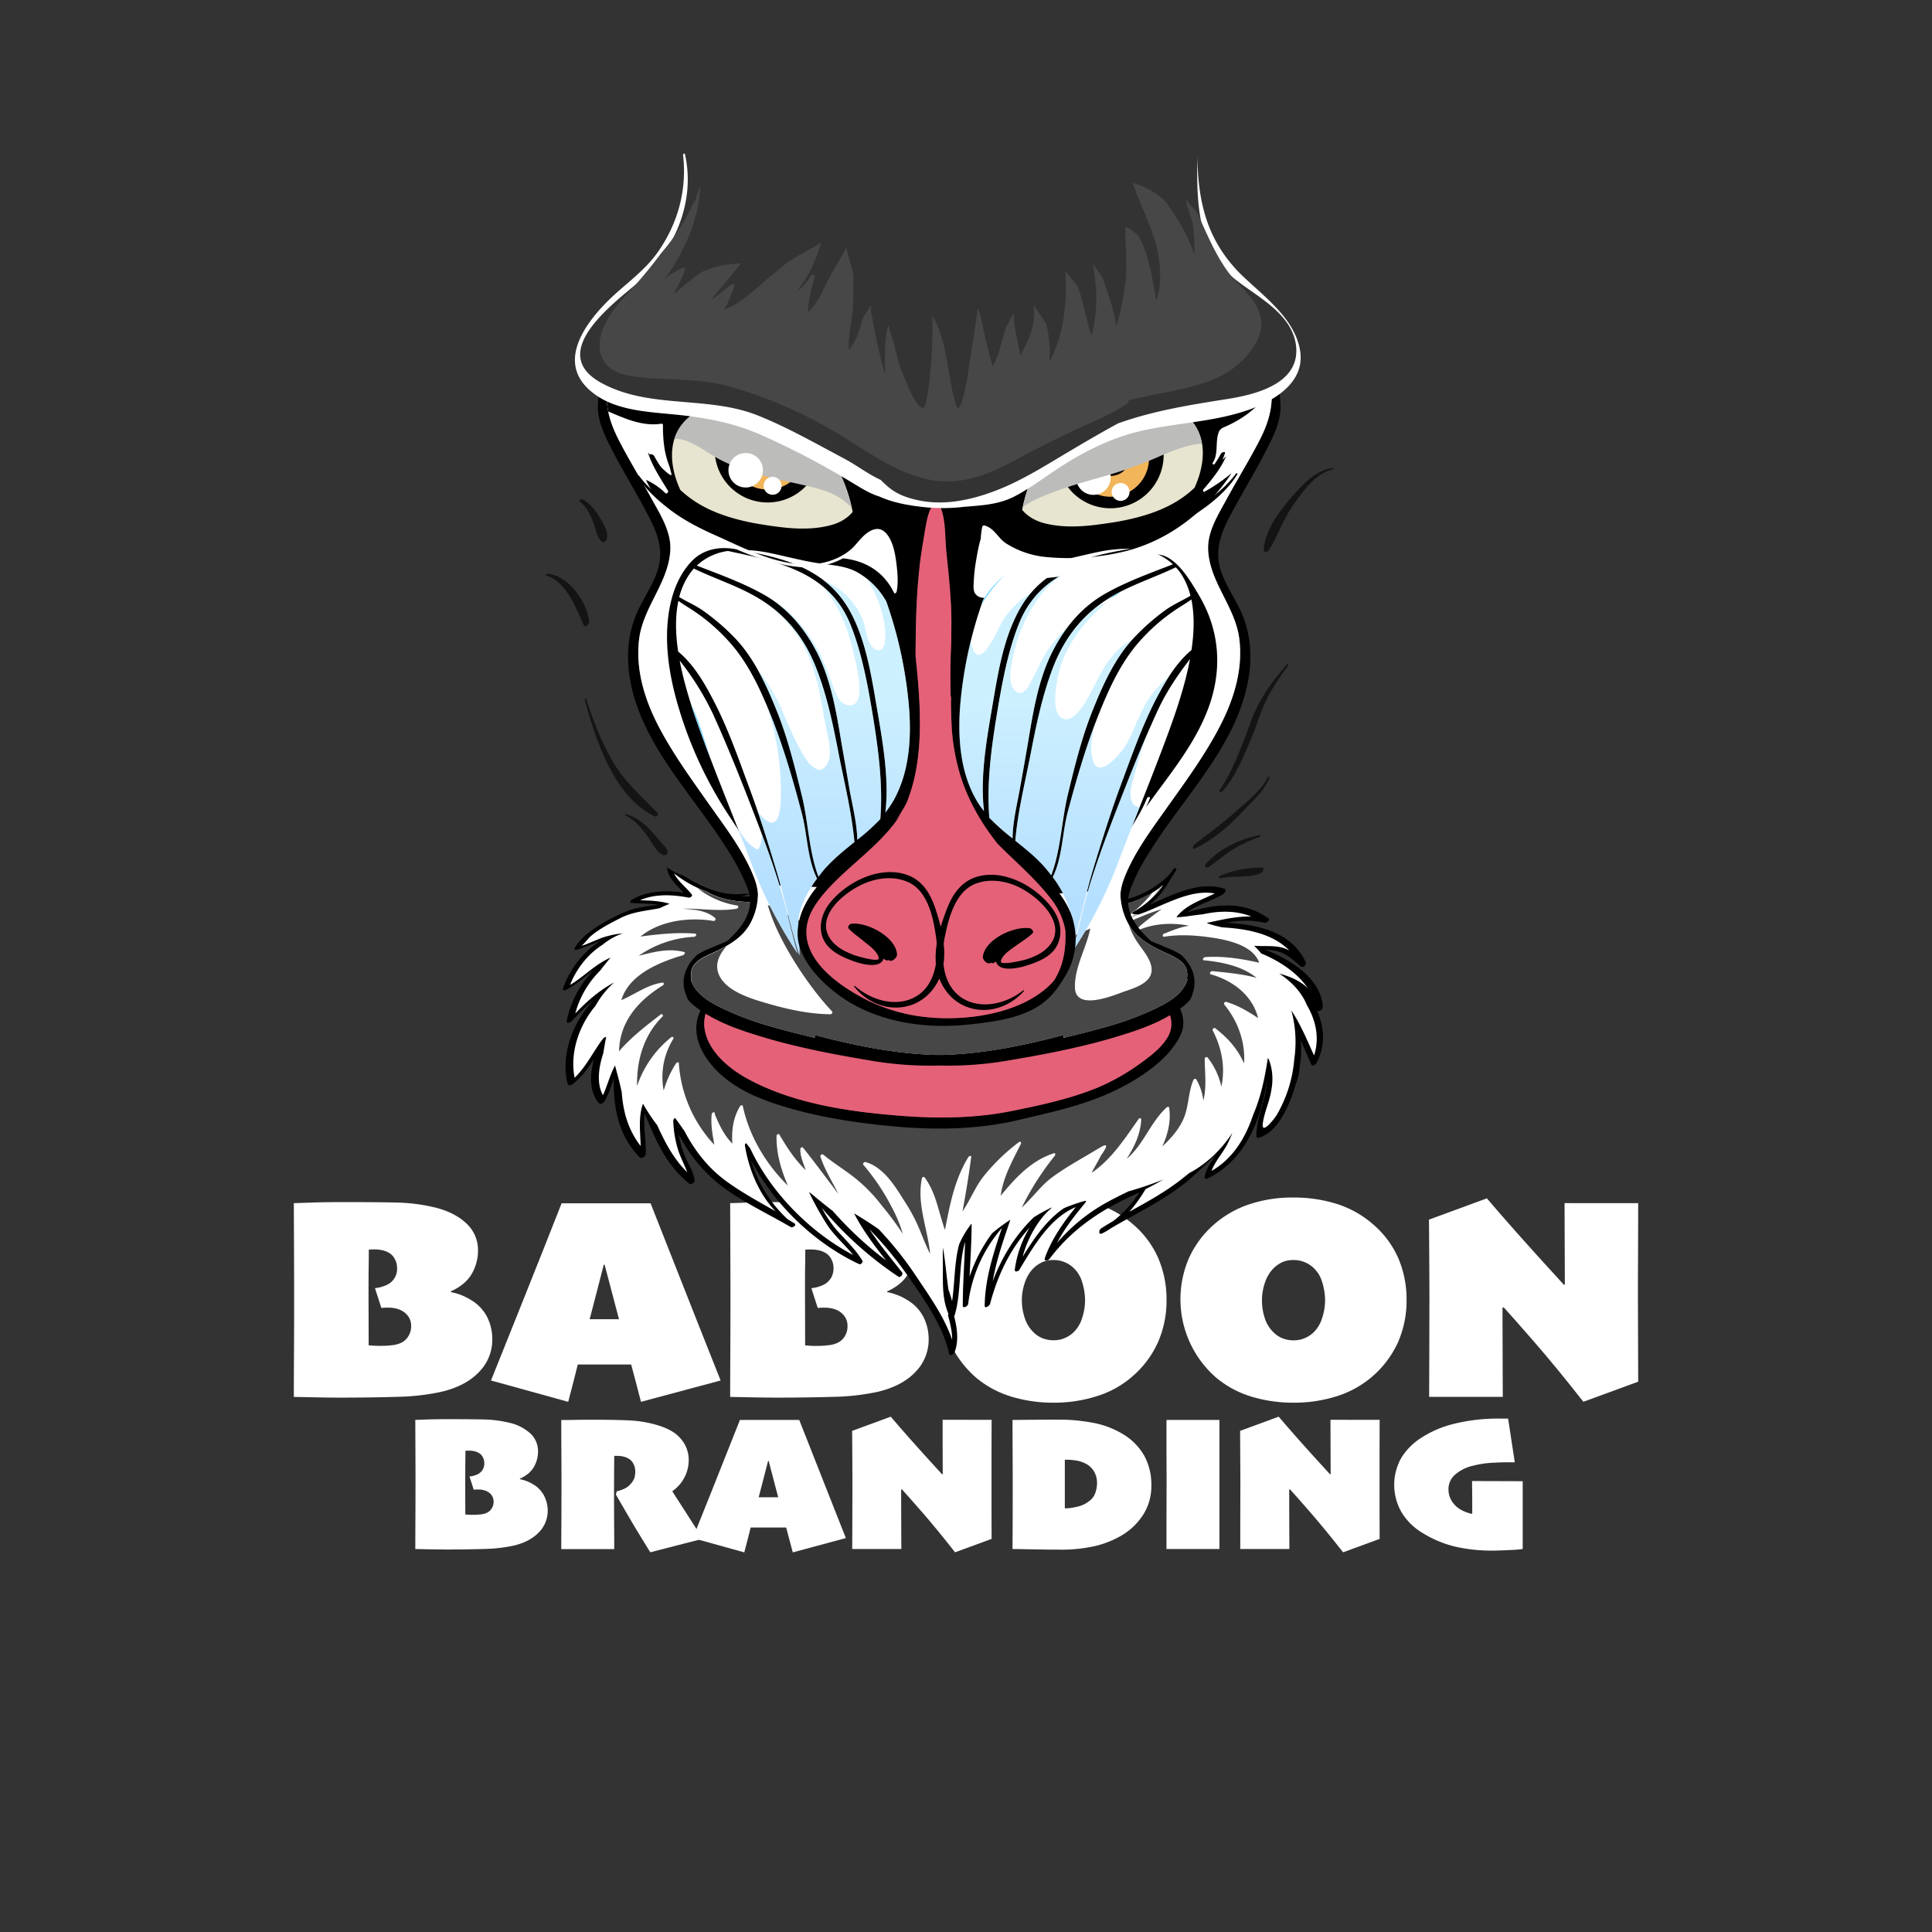 <svg xmlns="http://www.w3.org/2000/svg" xmlns:xlink="http://www.w3.org/1999/xlink" viewBox="0 0 1080 1080"><rect x="0" y="0" width="1080" height="1080" fill="#333333" stroke="none"/><defs><style>.cls-1{isolation:isolate;}.cls-2{fill:#fff;}.cls-3,.cls-7{opacity:0.6;}.cls-4{fill:#adac9d;}.cls-11,.cls-12,.cls-13,.cls-14,.cls-15,.cls-16,.cls-17,.cls-18,.cls-19,.cls-20,.cls-21,.cls-22,.cls-23,.cls-26,.cls-4,.cls-5,.cls-7{mix-blend-mode:multiply;}.cls-5,.cls-9{fill:#474747;}.cls-6,.cls-7{fill:#e46178;}.cls-8{fill:#726459;}.cls-10{fill:#5e5249;}.cls-11,.cls-13,.cls-14,.cls-16,.cls-17,.cls-18,.cls-19,.cls-21,.cls-22,.cls-23{opacity:0.4;}.cls-11{fill:url(#linear-gradient);}.cls-12{fill:url(#linear-gradient-2);}.cls-13{fill:url(#linear-gradient-3);}.cls-14{fill:url(#linear-gradient-4);}.cls-15{fill:url(#linear-gradient-5);}.cls-16{fill:url(#linear-gradient-6);}.cls-17{fill:url(#linear-gradient-7);}.cls-18{fill:url(#linear-gradient-8);}.cls-19{fill:url(#linear-gradient-9);}.cls-20{fill:url(#linear-gradient-10);}.cls-21{fill:url(#linear-gradient-11);}.cls-22{fill:url(#linear-gradient-12);}.cls-23{fill:url(#linear-gradient-13);}.cls-24{fill:#e7e4cf;}.cls-25{fill:#f2b55a;}.cls-26{fill:#bcbcbb;}</style><linearGradient id="linear-gradient" x1="552.55" y1="501.01" x2="555.6" y2="391.24" gradientUnits="userSpaceOnUse"><stop offset="0" stop-color="#46b0ff"/><stop offset="1" stop-color="#83d9ff"/></linearGradient><linearGradient id="linear-gradient-2" x1="550.51" y1="501.07" x2="553.56" y2="391.22" xlink:href="#linear-gradient"/><linearGradient id="linear-gradient-3" x1="571.74" y1="501.56" x2="574.79" y2="391.81" xlink:href="#linear-gradient"/><linearGradient id="linear-gradient-4" x1="619" y1="502.93" x2="622.05" y2="393.12" xlink:href="#linear-gradient"/><linearGradient id="linear-gradient-5" x1="618.82" y1="504.68" x2="621.9" y2="393.75" xlink:href="#linear-gradient"/><linearGradient id="linear-gradient-6" x1="597.75" y1="502.31" x2="600.8" y2="392.49" xlink:href="#linear-gradient"/><linearGradient id="linear-gradient-7" x1="619.69" y1="502.78" x2="622.74" y2="393" xlink:href="#linear-gradient"/><linearGradient id="linear-gradient-8" x1="439.42" y1="498.55" x2="442.47" y2="388.76" xlink:href="#linear-gradient"/><linearGradient id="linear-gradient-9" x1="428.81" y1="498.28" x2="431.86" y2="388.48" xlink:href="#linear-gradient"/><linearGradient id="linear-gradient-10" x1="389.18" y1="497.18" x2="392.23" y2="387.41" xlink:href="#linear-gradient"/><linearGradient id="linear-gradient-11" x1="448.48" y1="498.89" x2="451.53" y2="389.07" xlink:href="#linear-gradient"/><linearGradient id="linear-gradient-12" x1="480.99" y1="499.75" x2="484.04" y2="389.96" xlink:href="#linear-gradient"/><linearGradient id="linear-gradient-13" x1="460.36" y1="499.11" x2="463.41" y2="389.39" xlink:href="#linear-gradient"/></defs><g class="cls-1"><g id="Laag_1" data-name="Laag 1"><path class="cls-2" d="M275.2,748.77a25.65,25.65,0,0,1-7.44,18.2q-7.44,7.85-21.11,11.08A128.94,128.94,0,0,1,222,780.84q-14.55.43-30.81.44-5.91,0-12.74-.12t-14.2-.28q0-10.27.09-24.1t.08-34q0-8.89-.08-28.92t-.09-21.31q1.78,0,9.06-.28t17.88-.29q19.49,0,30.45.25a100.43,100.43,0,0,1,21.15,2.67q11.16,2.67,17.79,8.89a20.18,20.18,0,0,1,6.63,15.29,25.91,25.91,0,0,1-3.43,12.9q-3.45,6.11-11.77,9.91v.4a31.93,31.93,0,0,1,10.92,4.21,23.65,23.65,0,0,1,9.34,9.62A27.48,27.48,0,0,1,275.2,748.77Zm-45.37-7.36a9.17,9.17,0,0,0-1.42-5.26,10.39,10.39,0,0,0-3.52-3.31,13.12,13.12,0,0,0-3.43-1.34,17.89,17.89,0,0,0-4.41-.52c-1,0-2.32,0-3.88.16l-3.56-11.08a16.78,16.78,0,0,0,4.61-1,13.72,13.72,0,0,0,3.72-1.78,9.88,9.88,0,0,0,4-9,9.8,9.8,0,0,0-1.21-4.41,8.29,8.29,0,0,0-3.4-3.6,13,13,0,0,0-3.92-1.45,21.52,21.52,0,0,0-4.17-.41c-1.51.06-2.53.08-3.07.08q0,3.48-.08,9.06t-.08,15.53q.07,27.74.08,29c.38,0,1.15,0,2.31.13s2.89.12,5.21.12A45.83,45.83,0,0,0,219,752a16,16,0,0,0,5-1.25,9.55,9.55,0,0,0,4.25-3.76A10.36,10.36,0,0,0,229.83,741.41Z"/><path class="cls-2" d="M402.83,771.7l-44.51,11.93-2.94-11.24q-1.67-6.32-2.55-9.63H323c-.32,1.29-1.11,4.41-2.37,9.34s-2.28,8.78-3,11.53L274.47,771.7q2.26-5.58,16.18-40.38t23.29-58.66h49.74q10.85,27.65,24.19,61.32T402.83,771.7ZM346,737.37q-1.68-6.15-3.92-14.87T338,707l-.48-.06q-1.71,6.55-4.18,16.23t-3.7,14.21l0,.08H346Z"/><path class="cls-2" d="M519.13,748.77a25.65,25.65,0,0,1-7.44,18.2q-7.44,7.85-21.11,11.08a128.92,128.92,0,0,1-24.66,2.79q-14.57.43-30.82.44-5.91,0-12.74-.12t-14.19-.28q0-10.27.08-24.1t.08-34q0-8.89-.08-28.92t-.08-21.31q1.77,0,9.06-.28T435.1,672q19.48,0,30.45.25a100.35,100.35,0,0,1,21.15,2.67q11.16,2.67,17.79,8.89a20.15,20.15,0,0,1,6.64,15.29,25.92,25.92,0,0,1-3.44,12.9q-3.44,6.11-11.77,9.91v.4a31.93,31.93,0,0,1,10.92,4.21,23.65,23.65,0,0,1,9.34,9.62A27.48,27.48,0,0,1,519.13,748.77Zm-45.37-7.36a9.17,9.17,0,0,0-1.42-5.26,10.46,10.46,0,0,0-3.51-3.31,13.34,13.34,0,0,0-3.44-1.34A17.89,17.89,0,0,0,461,731c-1,0-2.32,0-3.88.16l-3.56-11.08a16.78,16.78,0,0,0,4.61-1,13.42,13.42,0,0,0,3.72-1.78,11.32,11.32,0,0,0,2.95-3.4,11.5,11.5,0,0,0,1.1-5.58,9.82,9.82,0,0,0-1.22-4.41,8.29,8.29,0,0,0-3.4-3.6,13,13,0,0,0-3.92-1.45,21.49,21.49,0,0,0-4.16-.41c-1.51.06-2.54.08-3.08.08,0,2.32,0,5.34-.08,9.06s-.08,8.9-.08,15.53q.07,27.74.08,29c.38,0,1.15,0,2.31.13s2.9.12,5.21.12A45.69,45.69,0,0,0,463,752a16.08,16.08,0,0,0,5-1.25,9.52,9.52,0,0,0,4.24-3.76A10.36,10.36,0,0,0,473.76,741.41Z"/><path class="cls-2" d="M652.1,726.77a58,58,0,0,1-4.81,23.62,55.16,55.16,0,0,1-15,19.65A54.57,54.57,0,0,1,613,780.51a78.28,78.28,0,0,1-24,3.6,80,80,0,0,1-23.78-3.43,56,56,0,0,1-19.49-10.48,58.08,58.08,0,0,1-15.53-66.4A54.83,54.83,0,0,1,543.88,685a57.38,57.38,0,0,1,19.66-11.57,75.28,75.28,0,0,1,25.15-4,79.85,79.85,0,0,1,24.38,3.56,56.68,56.68,0,0,1,20.1,11.24,52.87,52.87,0,0,1,14.32,19.13A58.45,58.45,0,0,1,652.1,726.77Zm-45.54.28a35,35,0,0,0-1.65-10.41,17.55,17.55,0,0,0-5.46-8.47,15.93,15.93,0,0,0-10.68-3.8,15,15,0,0,0-5.9,1.09,17.57,17.57,0,0,0-5.1,3.44,20.2,20.2,0,0,0-4.85,8,30.15,30.15,0,0,0-1.7,9.81,32,32,0,0,0,1.62,10.09A19.34,19.34,0,0,0,578,745a14.78,14.78,0,0,0,4.86,3.12,16.7,16.7,0,0,0,6.22,1.09,15.33,15.33,0,0,0,5.79-1.09,16.78,16.78,0,0,0,4.89-3,18.67,18.67,0,0,0,5.14-8.3A32,32,0,0,0,606.56,727.05Z"/><path class="cls-2" d="M786.28,726.77a58,58,0,0,1-4.81,23.62,55.89,55.89,0,0,1-34.26,30.12,78.28,78.28,0,0,1-24,3.6,80,80,0,0,1-23.78-3.43,56,56,0,0,1-19.49-10.48,58.08,58.08,0,0,1-15.53-66.4A54.83,54.83,0,0,1,678.06,685a57.43,57.43,0,0,1,19.65-11.57,75.39,75.39,0,0,1,25.16-4,79.85,79.85,0,0,1,24.38,3.56,56.68,56.68,0,0,1,20.1,11.24,53,53,0,0,1,14.32,19.13A58.45,58.45,0,0,1,786.28,726.77Zm-45.54.28a34.67,34.67,0,0,0-1.66-10.41,17.46,17.46,0,0,0-5.45-8.47,16.31,16.31,0,0,0-4.53-2.71,16.11,16.11,0,0,0-6.15-1.09,15.08,15.08,0,0,0-5.91,1.09A17.67,17.67,0,0,0,712,708.9a20.2,20.2,0,0,0-4.85,8,29.88,29.88,0,0,0-1.7,9.81A32,32,0,0,0,707,736.82a19.25,19.25,0,0,0,5.17,8.22,14.84,14.84,0,0,0,4.85,3.12,16.75,16.75,0,0,0,6.23,1.09,15.33,15.33,0,0,0,5.79-1.09,16.78,16.78,0,0,0,4.89-3,18.57,18.57,0,0,0,5.13-8.3A31.75,31.75,0,0,0,740.74,727.05Z"/><path class="cls-2" d="M915.77,672.58q0,15.85-.09,27.22t-.08,20.74q0,12.13.08,28t.09,23.82l-30.66,11.24q-15.29-19.5-27.66-33.69t-16.9-19.13l-.65.33q0,11.73.08,27.33t.08,22.41H798.9q0-6.63.08-22.24t.08-33.89q0-7.68-.08-18.73t-.17-24.22l32.36-11.89q6.47,7.61,16.37,18.81t26.73,29.56l.49-.24q0-9.56-.08-21.52t-.08-23.94Z"/><path class="cls-2" d="M306.18,844.5a17.11,17.11,0,0,1-5,12.13q-5,5.24-14.08,7.39a85.88,85.88,0,0,1-16.44,1.86q-9.7.3-20.54.3-3.94,0-8.5-.08l-9.46-.19q0-6.85.05-16.07t.06-22.65q0-5.93-.06-19.27t-.05-14.21q1.19,0,6-.19t11.92-.19q13,0,20.3.16a67.17,67.17,0,0,1,14.1,1.78,25.78,25.78,0,0,1,11.86,5.93,13.44,13.44,0,0,1,4.42,10.19,17.3,17.3,0,0,1-2.29,8.61q-2.3,4.07-7.85,6.6v.27a22.12,22.12,0,0,1,4.07,1.19,21.87,21.87,0,0,1,3.21,1.61,15.77,15.77,0,0,1,6.23,6.42A18.36,18.36,0,0,1,306.18,844.5Zm-30.25-4.91a6.19,6.19,0,0,0-.94-3.5,7.18,7.18,0,0,0-2.35-2.21,8.62,8.62,0,0,0-2.29-.89,12.08,12.08,0,0,0-2.94-.35c-.68,0-1.55,0-2.59.11l-2.37-7.39a10.92,10.92,0,0,0,3.07-.65,8.83,8.83,0,0,0,2.48-1.18,6.6,6.6,0,0,0,2.7-6,6.54,6.54,0,0,0-.81-2.94,5.53,5.53,0,0,0-2.26-2.4,8.91,8.91,0,0,0-2.62-1,14.39,14.39,0,0,0-2.78-.27c-1,0-1.69.06-2.05.06,0,1.54,0,3.56-.05,6s-.05,5.93-.05,10.35q0,18.5.05,19.3c.25,0,.76,0,1.54.08s1.93.08,3.48.08a31.78,31.78,0,0,0,3.58-.24,10.59,10.59,0,0,0,3.32-.84,6.34,6.34,0,0,0,2.83-2.5A6.91,6.91,0,0,0,275.93,839.59Z"/><path class="cls-2" d="M392.85,860.19l-29.33,7.55q-3.18-5.07-7.24-11.78t-12-20.52l.48-1.78a19,19,0,0,0,3.75-1.24,10.08,10.08,0,0,0,3.69-2.53,10.71,10.71,0,0,0,2.46-3.78,13,13,0,0,0,.46-3.61,9.14,9.14,0,0,0-1.06-4.26,6.86,6.86,0,0,0-2.88-3,12.57,12.57,0,0,0-3.05-1.1,16,16,0,0,0-3.26-.3h-1.51q0,1.35-.05,6.61t-.06,13.34q0,10.68.06,18.17t.05,14h-29.6q0-5.67.05-12.54t.06-26.18q0-6.41-.06-15.44t-.05-18q3,0,8-.08c3.33-.06,6.48-.08,9.47-.08q12.45,0,20.3.37a65.43,65.43,0,0,1,14.42,2.22q10.35,2.75,14.69,8.14A18,18,0,0,1,385,815.82a21.2,21.2,0,0,1-9.05,17.68v.38q3.23,5,6.37,9.89Z"/><path class="cls-2" d="M472.84,859.79l-29.67,8c-.57-2.19-1.23-4.69-2-7.49s-1.3-5-1.7-6.42H419.64c-.22.86-.74,2.94-1.58,6.23s-1.52,5.85-2,7.68l-28.76-8q1.51-3.72,10.79-26.92t15.53-39.11h33.16q7.22,18.43,16.12,40.88T472.84,859.79ZM435,836.9q-1.11-4.1-2.61-9.91c-1-3.88-1.89-7.33-2.7-10.34l-.32,0q-1.14,4.36-2.79,10.82c-1.1,4.3-1.92,7.45-2.46,9.47l0,.05H435Z"/><path class="cls-2" d="M554.32,793.71q0,10.56-.06,18.14t0,13.83q0,8.1,0,18.69t.06,15.88l-20.44,7.49q-10.18-13-18.44-22.46t-11.27-12.75l-.43.22q0,7.82.05,18.22t.06,14.94H476.4q0-4.42.06-14.83t.05-22.59q0-5.13-.05-12.49t-.11-16.14l21.57-7.93q4.31,5.07,10.91,12.54t17.82,19.7L527,824q0-6.36-.06-14.34t0-16Z"/><path class="cls-2" d="M643.61,830.27a29.73,29.73,0,0,1-4.67,16.63,36,36,0,0,1-12.1,11.51,53.84,53.84,0,0,1-14.72,5.85,85.16,85.16,0,0,1-20,2q-6.68,0-15.88-.18T566,865.91q0-.87.06-10.14t.05-28.58q0-6.41-.05-15.44t-.06-18l10.14-.08q8.83-.09,14.29-.08a101.76,101.76,0,0,1,21.75,2,49.52,49.52,0,0,1,15.94,6.33A33.16,33.16,0,0,1,639.78,814,33.73,33.73,0,0,1,643.61,830.27Zm-30.36-1.41a12.55,12.55,0,0,0-1.56-6.09,11.34,11.34,0,0,0-4.69-4.53,17,17,0,0,0-5.13-1.75A34.61,34.61,0,0,0,596,816h-.76v27.18h.49a27.55,27.55,0,0,0,5.36-.68,19.53,19.53,0,0,0,5-1.59c3-1.61,4.92-3.43,5.82-5.44A16.12,16.12,0,0,0,613.25,828.86Z"/><path class="cls-2" d="M681.67,865.91h-29.6q0-6.36,0-15.53t.06-23.19q0-6.41-.06-15.44t0-18h29.6q0,7,0,15.82t0,17.66q0,13.81,0,21.3T681.67,865.91Z"/><path class="cls-2" d="M771.23,793.71q0,10.56-.05,18.14t0,13.83q0,8.1,0,18.69t.05,15.88l-20.43,7.49q-10.2-13-18.44-22.46t-11.27-12.75l-.43.22q0,7.82.05,18.22t.06,14.94H693.32q0-4.42,0-14.83t.06-22.59q0-5.13-.06-12.49t-.1-16.14l21.56-7.93q4.32,5.07,10.92,12.54t17.82,19.7l.33-.16q0-6.36-.06-14.34t-.05-16Z"/><path class="cls-2" d="M851.2,828q0,4.37,0,9.22c0,3.23,0,6.2,0,8.89q0,4.7,0,7.77t0,12a57.38,57.38,0,0,1-7.18.59q-6.25.33-9.75.33a91.88,91.88,0,0,1-20.9-2.24,63,63,0,0,1-19.11-8.22,34,34,0,0,1-10.84-11.06,30.8,30.8,0,0,1-.35-29.87,34.88,34.88,0,0,1,11.13-11.48,59.32,59.32,0,0,1,18.55-8A102.48,102.48,0,0,1,838.42,793c.93,0,1.74,0,2.42,0l2.21,0,3.72,24.43H841.6q-2.05,0-7.42.27A53.61,53.61,0,0,0,824,819.21a23.33,23.33,0,0,0-10.46,5,10.68,10.68,0,0,0-3.83,8.12,12.32,12.32,0,0,0,1.78,6.66,14,14,0,0,0,4.32,4.45,18.37,18.37,0,0,0,3,1.56,20.43,20.43,0,0,0,4.18,1.29v-5.76q0-4.59-.11-12.62Z"/><path class="cls-3" d="M367.68,454.57c-9.39-9.72-18.51-17.41-25.5-29.44-6.2-10.74-10.66-22.67-14.51-34.41-.16-.51-1,.11-.81.53,6.28,22.77,16.53,54.6,39.39,65.21C367,456.79,368.38,455.31,367.68,454.57Z"/><path class="cls-3" d="M373.19,475.81c-.64-2.1-2.43-3.41-3.74-5-1.94-2.28-3.86-4.54-5.88-6.75-3.75-4.1-8.28-7.47-13.53-8.94-.37-.09-.87.53-.47.74,5,2.26,8.33,6.31,11.67,10.62,2.62,3.37,5.68,10.2,9.72,11.63A1.94,1.94,0,0,0,373.19,475.81Z"/><path class="cls-3" d="M719.36,371.43c-8,9.21-15.11,18.78-19.51,30.34-5,13.35-10,28.09-18,39.86-.65,1.05.47,1.64,1.28.84,7.6-8,12.17-20,16.54-30.18,2.72-6.46,4.65-13.25,7.59-19.67,3.41-7.37,8.11-14.15,12.88-20.71C720.53,371.32,719.81,371,719.36,371.43Z"/><path class="cls-3" d="M708.67,434.59c-3.57,7.25-10.44,12.35-16.23,17.62-7.92,7.2-16.37,13.4-24.8,19.82-1,.84-1.26,3.26.45,2.31,9.8-4.84,18.72-12.2,26.13-20.24,5.57-6,12.32-11.47,15.41-19.41C710,433.85,708.92,434.12,708.67,434.59Z"/><path class="cls-3" d="M704.25,466.88c-10.79,1.89-22.42,7.46-30,15.77-1.21,1.32-.4,3.06,1.33,2,4.36-2.73,8.31-6.37,12.72-9.2a71.88,71.88,0,0,1,15.86-7.58C704.56,467.72,704.85,466.77,704.25,466.88Z"/><path class="cls-3" d="M705.36,485A59.35,59.35,0,0,0,682,489.59c-.54.26-1,1.58-.1,1.42,7.45-1.63,15.68-.05,22.83-2.85C705.72,487.76,707.3,485,705.36,485Z"/><path class="cls-3" d="M305.93,320.79c-.41,0-1.13.83-.62,1,11.16,3.11,16.62,17.93,20.95,27.65.77,1.75,3.24-.47,3.08-1.84C328.39,336.35,317.44,321.36,305.93,320.79Z"/><path class="cls-3" d="M334.46,288.07c-2.31-3.68-5.26-7.26-9.22-9.09-.6-.27-1.72.94-1.11,1.42,3.64,2.68,5.66,7,7.39,11.15,1.33,3.15,2.13,9.88,5.33,11.46,1.06.42,2.08-.84,2.33-1.75C340.49,297,336.6,291.49,334.46,288.07Z"/><path class="cls-3" d="M744.8,261.63c-9.27,1.31-16.06,8.62-22.14,15.5-7,7.95-15.42,18.88-16.28,30-.2,2.19,2.33,1.56,3.14.2,4.83-8.1,7.86-17,13.28-24.87,5.32-7.68,12.52-17.63,21.85-20C745,262.41,745.47,261.51,744.8,261.63Z"/><path d="M736.28,565.23h.58a2.65,2.65,0,0,0,2.58-2.59c-.94-15.28-17.62-26.3-32.41-31.8a39.25,39.25,0,0,1,6.86.87c5.41,1.4,9.18,5.07,13.26,8.55,1.24,1,3.41-1,2.81-2.28-7.83-17.19-27-21.26-44.57-22.14,7.09-1.3,14.2-1.75,21.49,0,1,.25,3.43-1.63,2.13-2.53-14.48-10-29.49-7.94-45.16-3.37,5.9-4.52,13.79-6.36,20-10.22.69-.4,1.93-2.44.59-2.89-13.8-4.56-28.64,3.23-42,9A36.61,36.61,0,0,0,648,500.6c3.13-3.53,5.39-7.6,7.83-11.58a17.48,17.48,0,0,0,1.68-2.72c.6-1.25-1.13-1.25-1.68-.35-5.37,9.43-31.77,24.23-39.92,13.6.7-.6,1.11-1.63.67-2.28-1.06-1.29-1.94-2.58-2.94-3.78a2,2,0,0,1-.06-.59c-.05-.31-.31-.31-.55-.19-3.22-3.87-6.64-6.76-12.35-8.35-9.29-2.69-19.65-2-29.1-2-21.4-.11-42.74,2-63.92,4.57-10.49,1.29-20.9,2.47-31.28,4.32-11.18,2-22.1,5.21-33.26,7.2-8.39,1.48-18.93,3-29,2.52a26.2,26.2,0,0,0,5.4-1.29c-1,0-2,0-3.07-.15-8.29,1.34-17.37-1.08-25.42-5a9.21,9.21,0,0,1-1.49-1c-.14-.1-.33,0-.44.06A65.63,65.63,0,0,1,383,490c-3.42-1.49-7.2-2.78-10.08-5.15,0,0,0,0,0,.08.54,6,5.2,9.59,9.14,14.05-10-1.43-20.41-1.08-28.85,4-.61.33-1.5,1.73-.11,1.76,5,.41,10,.31,14.89,1-4.4.75-8.84,1.05-13.1,2.2-5.31,1.37-9.93,3.77-14.59,6.25-7.55,4.12-15.1,9-19.12,15.89-.45.7.3,1.13,1.14.89,4.72-1.39,9.05-3.39,13.5-5-10.56,6.25-18.05,17.33-21.14,26.81-.25.89,1,.89,1.69.6,5.91-3.07,10.52-7.45,15.68-11.23a56.87,56.87,0,0,0-15.28,28.59c-.31,1.64,2,.91,2.73.2a149.82,149.82,0,0,1,12.71-12.3c-12.55,13.2-18.87,31.57-14.89,47.25.28,1.19,1.93.79,2.82.16,5.06-4,8.65-9,11.91-14-2.38,8.63-2.77,18.32,2.79,24.67.89,1,2.83-.49,3.12-1.08,2.29-4,3.57-8.3,5.11-12.52-.09,15.7,2.19,31.08,14.51,43.84,1.23,1.23,3.37-.94,3.42-1.89.24-7.59-1.4-15-.65-22.58,6.07,14.18,11.42,28.2,24.87,39.12,1.2.94,3.12-.71,3.07-1.7-.47-4.56-3-8.22-4.91-12.5a50.51,50.51,0,0,1-3.91-13.25,86.32,86.32,0,0,0,20.34,26c12.23,10.33,28,17.48,42.16,25.73,1.19.69,3.42-1.1,2.26-1.91-1.32-.82-2.7-1.68-4-2.47a72.92,72.92,0,0,1-20.45-33.06c12.91,24.82,35.44,46.46,60.46,58.18.81.45,2.39-1,1.85-1.88-3.93-6.51-9.49-11.63-14.56-17.33a71.1,71.1,0,0,1-8.14-12.21,202,202,0,0,0,42.61,38.32h0a1.37,1.37,0,0,0,.25.15c1.08.75,2.82-1.4,2-2.43-6.25-7.9-12.64-15.64-18.26-24.08a200.43,200.43,0,0,1,21.55,26.16c8.93,12.76,19.61,27.8,23,43.29.45,1.73,2.53.5,3-.54,2.58-6.47,1.5-13.56-.18-20.41a3.85,3.85,0,0,0,.38-.65c3.82-13.35,1.93-27.7,5.76-40.9-.39,11.92-1.29,23.82-1.29,35.74,0,1.89,2.89.3,3-.94a79.18,79.18,0,0,1,18.86-42.44c-4.77,14.09-9.39,28.29-9.63,43.38-.09,2,2.73.09,3-.94,4.16-15.83,11.23-30.79,22.15-42.69a60.93,60.93,0,0,0-8.3,23.38c-.25,1.78,1.94,1.19,2.53.2,7.8-12.87,17-29,31.58-35.05-7.06,8.69-13.46,17.77-17.28,28.35-.79,2.13,1.69,1.84,2.58.59,10.76-14.34,24.47-24.48,40.31-32.43,3.32-1.63,6.65-3.16,9.93-4.75a63,63,0,0,1-14.69,16.09c-2.24,1.28-4.47,2.62-6.7,4.07-1.44.89-1.55,3.87.63,2.78a1.07,1.07,0,0,0,.4-.26h.1a36.22,36.22,0,0,0,4.38-2.62c15.83-9.34,32.95-17.12,46.5-29.64,4.27-4,8.79-8.09,12.85-12.46-2.71,4.16-5.79,8-7,13.2-.32,1.1.78,1.54,1.62,1.1,20.75-9.93,29.83-32.42,33.11-54.21-.24,10.22-5.91,19.95-5.81,30.58a1,1,0,0,0,1.3.89c10.23-3,16.17-16.28,19.3-25.52.51-1.44.95-2.88,1.35-4.37a29.45,29.45,0,0,0,2.23-9.78,60.93,60.93,0,0,0,.61-14.93c2,4.51,3.87,9,5.88,13.59.7,1.5,2.6-.15,3-.94C741,584.64,740.39,574.27,736.28,565.23Z"/><path class="cls-2" d="M734.55,590c-3.91-8.62-7.48-17.34-12.68-25.15a66.76,66.76,0,0,1,1.63,27.28v.11a74.1,74.1,0,0,1-9.69,30.85c-1.15,2-8.93,12-7.88,4.75.58-4.26,2.18-8.52,3.41-12.68,2.28-7.87,2.92-15.29-.09-23a1.14,1.14,0,0,0-.55-.59c-1.64,11-3.92,21.85-8.32,32-4.25,12.78-11.4,24.27-23.13,31,2-5.4,6-9.66,8.71-14.71,1.09-2.19,2.08-4.46,3-6.74.14-.19.26-.39.39-.59-6.09,9.76-15,18.26-24.52,23.19-1.63,1.28-3.16,2.56-4.7,3.75-9,7-18.93,12.43-28.83,17.93a83.9,83.9,0,0,0,9.08-12.68c3.37-1.69,6.69-3.47,9.88-5.34a189,189,0,0,1-19.4,6.58c-4.1,2-8.18,4-12,6.1a101.52,101.52,0,0,0-28,22.76c4.27-8.16,10-15.44,15.9-22.58a1.76,1.76,0,0,0,.34-1,14.07,14.07,0,0,0-1.84.39,102,102,0,0,0-10.43,3.71c-9.81,6.6-16.93,17.1-23.17,27.2,2.66-10,8.46-20.6,15.68-26.85a1.81,1.81,0,0,0,.56-.74c-.76.36-1.5.74-2.18,1.09a88.45,88.45,0,0,0-7.78,4.41c-10.45,10-17.83,22.28-23,35.76,2-11.68,6-23,9.86-34.37a96.29,96.29,0,0,0-10.2,7.58A85.87,85.87,0,0,0,542,713.64c.45-9.6,1.1-19.21,1.15-28.86a1,1,0,0,0-.15-.65,51.71,51.71,0,0,0-6.84,11.49c-2.73,10.3-2.38,21.2-3.93,31.78-.57-2.12-1.22-4.24-2-6.32-1.22-7.94-1.69-15.9-3.16-23.68-.06,3.12-.06,6.24,0,9.41.1,9.17-.65,18.72,3,27.34a1.09,1.09,0,0,1-.14,1c1.18,4.56,2.42,9.27,2.31,13.77-4.13-12.18-12-23.42-19.1-34a197.1,197.1,0,0,0-22-27.83c-4.41-3.08-9-6-13.62-8.76a.92.92,0,0,0,.14.39c4.86,9.31,11.15,17.63,17.65,25.86A197.91,197.91,0,0,1,465.58,677c-3.58-2.77-7.14-5.61-10.61-8.52-.83-.75-1.83-1.43-2.77-2.19a164.29,164.29,0,0,0,10.5,18.88c4.12,6,9.7,10.79,14.23,16.39-24.18-12.78-46-34.87-57.57-59.63-.69-1-1.53-1.93-2.23-2.87a1.15,1.15,0,0,0-.74,1.09c2,12.87,7.68,27.24,17.19,37-9.17-5.24-18.47-10.3-26.9-16.35-10.84-7.72-18.47-17.78-24.05-28.52-1.75-2.47-3.48-5-5.27-7.33a2.19,2.19,0,0,0-1,1.34A61,61,0,0,0,379,642.62c1.29,4.16,3.61,8.42,5.15,12.68-7.89-7.82-12.52-16.94-16.79-26.35a92.81,92.81,0,0,1-7.83-11.83c-.19.24-.39.44-.39.63-2.32,7.55-1.19,15.27-1,22.89-7.18-9.22-9.85-19.51-10.59-30.21-.65-2.78-1.23-5.49-2-8.23-.55-2.13-1.18-4.35-1.74-6.63-2.82,5.34-4.26,11.15-6.73,16.64-3.77-6.53-2.38-15.8.2-23.58.44-3,1-6,1.59-9a3,3,0,0,0-1.65.84c-5.53,7.15-9.26,15.51-16,22-2.66-13.22,1.87-28.57,11.7-40.26a48.29,48.29,0,0,1,10.39-13c-8.47,4.46-15.45,10.79-21.74,17.33a53.34,53.34,0,0,1,14-24.06c1.84-2.43,3.78-4.85,5.75-7.18-8.82,3.85-14.71,10.56-22.64,15.3,3-8,9.43-17,18.08-22.43a39.65,39.65,0,0,1,4.85-3.42,35.36,35.36,0,0,1,6.54-3,49.71,49.71,0,0,0-11.59,2.47c-2.52.94-5,2.09-7.51,3.06a41.44,41.44,0,0,1-4,1.5c.5-.19,4.52-4.86,4.56-4.9,4.86-4.36,11.21-7.62,17.29-10.7,6.94-3.57,14.36-4,21.9-5.5,1.78-.88,3.57-1.69,5.39-2.38-.05-.1-.09-.2-.38-.2-5.17-1.58-10.51-1.63-16-1.87,8.37-3.67,18.19-3.17,27.3-1.43.79.13,2.13-1,1.68-1.65-3.17-4.16-7.82-7.47-9.95-11.89A66.86,66.86,0,0,0,395.2,498.5c9.85,5.74,22.42,6.15,33.53,5.65,20.74-.94,40.85-7.93,61.35-10.65,22.73-3,45.52-5.69,68.51-6.5a260.51,260.51,0,0,1,32.93.46c5.89.54,11.5,1.92,15.85,6,2.17,2,3.82,4.16,6.13,5.89,4.42,12.34,25,4.85,36.71-4.56a50.17,50.17,0,0,1-16.54,14.86,2.47,2.47,0,0,0-.89,1.09,15.17,15.17,0,0,0,3.66.49c13.36-4.55,28.42-14.4,42.59-11.78-7.62,3.86-15.85,6.14-21.35,13.18,0,0,0,.1,0,.1,4.86-.1,9.66-1.2,14.52-1.6,9.26-2,18.37-2.28,27.34,1.19-8.17-.15-16.09,1.69-24.32,3.47a1.21,1.21,0,0,0-.51.3,81.15,81.15,0,0,0,8.54,2.32c13.62.74,28.18,3.43,37.48,12.92a22.82,22.82,0,0,0-2.92-1.28c-5.39-1.78-11.2-.88-16.78-1.37.68.59,1.28,1.28,1.93,1.92s1.42,1.64,2.13,2.43c10,4.06,20.31,10.79,26.09,19.57a2.87,2.87,0,0,0-.39-.46c-4.36-4.06-9.86-6.32-15.56-7.87a.06.06,0,0,0-.09,0c6.89,4.51,12.47,10.35,15.51,17.78C735.64,570.5,737.73,580.61,734.55,590Z"/><path class="cls-4" d="M637.72,510.78c-.49.15-1,.29-1.58.49a10.87,10.87,0,0,1-1.83-.1c-.94.69-1.74,1.4-2.62,2.08C633.7,512.41,635.75,511.57,637.72,510.78Z"/><path class="cls-4" d="M649.91,494.83a15.72,15.72,0,0,1-1.44,1.1,71.33,71.33,0,0,1-5.21,6.53A65.05,65.05,0,0,0,649.91,494.83Z"/><path class="cls-5" d="M685.57,560.1c6.53,1.9,12.18,5.37,17.73,9-3.17-12.68-14.12-21-26.51-24.46-1-.3,0-1.79.75-1.79,8.41.84,16.73,1.59,24.91,3.77-8.07-6.54-19.26-8.83-29.36-9.8-1.25-.1-.37-1.69.58-1.79,10.26-.69,20.16.88,30.22,3.13-3.17-9.17-16-12.29-24.46-13.73-9.27-1.48-19.27-2.32-28.69-.79-1.08.09-.88-1.4-.09-1.69,4.55-1.78,9.26-3.77,14.06-4.46-9.11-1.78-18.86-1.38-27.43,2.09-1.15.49-1.2-.9-.54-1.49a150.43,150.43,0,0,1,12.62-9.81c-8,2.19-15.5,6.15-23.33,8.83-1,.38-1.4-.9-.53-1.4a77.76,77.76,0,0,0,7.12-5.1,2.59,2.59,0,0,1,.8-.94,11.25,11.25,0,0,0,1.14-.7,73.7,73.7,0,0,0,10-10.39c-11.79,7.33-27.59,11.39-31.35.79-2.31-1.73-4-3.86-6.14-5.89-4.35-4.12-10-5.5-15.84-6a260.54,260.54,0,0,0-32.93-.46c-23,.81-45.78,3.48-68.51,6.5-20.5,2.72-40.61,9.71-61.36,10.65-11.1.5-23.67.09-33.53-5.65a47.18,47.18,0,0,1-5-2.09,47.26,47.26,0,0,0,22.17,9.76c1.11.16.55,1.63-.24,1.78-10.13,1.69-20.3-.24-30.4,0,6.59.45,13.52.94,18.37,5.26.59.54-.2,1.74-1,1.58-13.48-2.22-29.83-.24-40.77,8.72,10.2-1.34,20.26-2.44,30.55-1.63,1.2.09.42,1.68-.52,1.78a59.47,59.47,0,0,0-31,10.59c8.42-2.07,16.74-4.4,25.36-2.07,1,.25,0,1.53-.55,1.73-13.13,3.9-30.31,10.75-34.52,25.16,7.63-3.31,14.46-8.56,22.89-9.81,1-.15,1,1.14.34,1.54-13.72,8.42-24.27,20.41-24.51,36.84,6.78-7.92,15-14.15,23.23-20.54a.77.77,0,1,1,1,1.18c-10.45,10.37-14.47,24.47-14.17,38.79a58.9,58.9,0,0,1,19.06-27.24.74.74,0,0,1,1.11,1A40.53,40.53,0,0,0,371,609.63a57,57,0,0,1,6.89-15.19c.29-.41,1.48-1.09,1.59-.15a73.68,73.68,0,0,0,19.81,45.65c-.95-5.68-2.07-11.28-1.44-17.13.11-1,1.83-1.57,1.69-.39v.29c2.42,6,5.3,12,9.86,16.59-.5-7.28.38-14.4,4.24-20.84.37-.55,1.39-1,1.6-.16,3.56,16.74,12.93,32.48,25.2,44.48-3.81-8.88-6.53-18-6.34-27.79,0-.69,1.15-1.53,1.59-.73,4.25,7.18,8.68,14.11,14.71,19.85-1.23-3.86-3.16-7.57-3-11.79,0-.73,1.06-1.38,1.55-.69,6.73,8.42,13.12,17.14,19.7,25.76-3.46-6.94-7.67-13.49-10.05-20.91-.2-.7.91-1.58,1.54-1.08,5.74,4.75,12.18,8.61,18,13.27A89.29,89.29,0,0,1,493,674a171.68,171.68,0,0,1,11.69,15.76,78.31,78.31,0,0,0-6.23-15,122.44,122.44,0,0,0-15.8-23.57c-.58-.7.29-1.79,1.2-1.59,10.09,2.87,16.48,13.47,21.77,21.89a97.48,97.48,0,0,1,8.61,16.29c1.81,4.41,3.49,8.87,5.71,13.12-1.39-14.16-7.57-27.83-4.6-42.19.1-.7,1.09-1.15,1.54-.5,6.39,8.62,7.78,19.42,11.34,29.32,2.81-14.26,5.35-28.13,13.12-40.76.35-.55,1.74-1,1.55,0-1.31,10.21-3,20.31-4.87,30.41,4.46-6.44,7.23-14.06,12.23-20.14a111.08,111.08,0,0,1,19.32-18.59c.8-.5,1.58.2,1.1,1-4.62,9.23-9.92,18.58-11.3,29,8.22-10,17.05-19.71,29.76-23.77.94-.29.85.94.54,1.34a156.32,156.32,0,0,0-18.52,29c6.1-5.5,10.71-12.38,17.45-17.24,8.12-5.94,17-10.59,25.54-15.84.2-.1.36-.15.5-.21a9.34,9.34,0,0,1,2.88-1.48c.78-.19.94.64.68,1.2a29.88,29.88,0,0,1-2.76,4.45c-1.64,3.36-3.57,6.44-5.26,9.72,11.24-7.59,18.63-19.23,26.35-30.17.34-.55,1.4-.5,1.4.34-.3,7.92-3.83,15.35-8.14,22,9.52-7.87,13.28-20.6,22.54-28.88.41-.29,1.19-.24,1.23.31,1.1,7.57-.74,14.8-3.81,21.64,5.46-5.06,10.8-11.3,12.92-18.42,1.88-6.15,1.88-12.78,4.47-18.77.34-.56,1.19-.84,1.53-.35a30.23,30.23,0,0,1,4,11.94c1.94-7.59.81-15.51.76-23.43a1,1,0,0,1,1.63-.7,40.65,40.65,0,0,1,7.67,16.3c2.34-10.66.25-21.55-4.79-31.35-.45-.7.65-1.83,1.39-1.29,7.18,5.56,12.51,11.58,16.09,19.66.84-11.82-3.46-23.68-11-32.83A1,1,0,0,1,685.57,560.1Z"/><path d="M644.91,545.65a1.19,1.19,0,0,0-.71-1.44c-.53-.25-1.13-.5-1.67-.74-.21-.24-.54-.49-.74-.7-1.15-1.08-2.38-2.18-3.57-3.28-.7-.57-1.84.41-1.79,1.2a286.77,286.77,0,0,0-135-23.18c-22.85,1.68-47.85,2.28-69,11.7a91,91,0,0,0-15,8.6c1.19-1,2.13-2,3.18-3,.34-.39.05-1-.44-.65-11.24,9.22-24.09,18.58-29.42,32.64-5.05,13.17,3.41,26.31,13.12,34.68,10.84,9.46,25.41,14.61,39.07,18.46,19.21,5.37,39.32,8.23,59.1,9.92,22.37,1.92,45.8,1.38,67.7-3.87,18.42-4.36,37-8.27,54.08-16.64,13.12-6.33,29.91-17.23,36.16-30.91C665.71,566,653.87,554,644.91,545.65Z"/><path class="cls-6" d="M652.53,580.14c-3.72,6-9.71,10.4-15.3,14.46A120.75,120.75,0,0,1,614,607.82c-15.47,6.4-32.51,10.06-48.75,13.32-20.1,4-40.66,4.22-61,2.67-29.22-2.23-61.46-6.82-87.31-21.3-10.89-6.13-22.92-16.74-23.29-30.1a22.54,22.54,0,0,1,.86-6c10.14-17.33,27-29.81,46.22-35.81,9.63-3,19.93-4,29.91-4.9,12.22-1.18,24.46-2.68,36.74-3.18a294.12,294.12,0,0,1,67.2,5.26,325.6,325.6,0,0,1,33.83,8.51c11.15,3.37,21.24,9.37,32.29,13h.8C649.55,558.24,659.27,569.09,652.53,580.14Z"/><path class="cls-7" d="M641.49,549.23h-.8c-11.05-3.61-21.14-9.61-32.29-13a325.6,325.6,0,0,0-33.83-8.51,294.12,294.12,0,0,0-67.2-5.26c-12.28.5-24.52,2-36.74,3.18-10,.88-20.28,1.88-29.91,4.9-19.18,6-36.08,18.48-46.22,35.81a22.54,22.54,0,0,0-.86,6c.37,13.36,12.4,24,23.29,30.1,25.85,14.48,58.09,19.07,87.31,21.3,20.31,1.55,40.87,1.3,61-2.67,16.24-3.26,33.28-6.92,48.75-13.32a120.75,120.75,0,0,0,23.27-13.22c5.59-4.06,11.58-8.43,15.3-14.46C659.27,569.09,649.55,558.24,641.49,549.23Zm-67.12,53.08c-.74,4.84-9,7.53-12.73,8.87-6.07,2.17-12.27,3.51-18.42,5.39-12.08,4-26.59,2.77-39.12,2-7.08-.44-14.11-.84-21.25-1.43-17-1.34-34.38-3.53-50.31-9.66-8-3.07-15.76-7.39-22-13.47-3.27-3.22-15-16.6-8.57-21.1,3.47-2.43,9.61-.65,13.23.39,8.86,2.49,17.29,6.74,26,9.61a281.27,281.27,0,0,0,35.26,8.91c23.42,4.37,46.84,7.29,70.73,5.55C551.75,597,575.76,593.35,574.37,602.31Z"/><path d="M693,226.46c-11,2.81-22.27,3.59-33.22,6.23-13.87,3.31-26.94,8.67-39.67,14.91-23,11.18-45.57,24.26-70.57,30.8-20.41,5.3-45.13,7.67-62.26-6.83-13.36-7.08-25.95-15.66-39.58-22-17.28-7.91-35-18.81-54.22-20-16.89-1-44.58,2.25-58.4-10.64a45.56,45.56,0,0,0-.84,7.83c-.24,9,4.26,17.73,8.28,25.46,5.74,11.08,12.23,21.69,18.12,32.68s11,21.3,7,33.88c-3.08,9.5-9.52,17.68-12.93,27.14-5.11,14.06-4.41,29.12-.35,43.37,9.41,32.5,35.52,58.46,52.94,86.69A113.56,113.56,0,0,1,418,496.81c4.34,11.74-2.78,21.2-11,28.82a2.4,2.4,0,0,0-.49.4c-5.55,2.59-11.5,4.42-16.74,7.68-5.7,5.35-9.2,12.33-6.94,20.55a43.75,43.75,0,0,0,1.74,4.52c3.32,4,8.26,7,12.38,9.34,9.76,5.56,20.8,9,31.49,12.21,19.83,5.78,40.18,9.55,60.48,12.91a194.84,194.84,0,0,0,36.11,2.39,194.48,194.48,0,0,0,36-2.39c20.3-3.36,40.67-7.13,60.43-12.91,10.68-3.18,21.85-6.65,31.49-12.21,4.16-2.36,9.07-5.39,12.38-9.34a20.8,20.8,0,0,0,1.69-4.52c2.34-8.22-1.15-15.2-6.83-20.55-5.26-3.26-11.14-5.09-16.8-7.68a1.79,1.79,0,0,0-.44-.4c-8.22-7.62-15.4-17.08-10.94-28.82A111.59,111.59,0,0,1,642.76,476c17.45-28.23,43.54-54.19,52.86-86.69,4.16-14.25,4.84-29.31-.25-43.37-3.41-9.46-9.91-17.64-13-27.14-3.92-12.58,1.14-23,7.07-33.88s12.43-21.6,18.1-32.68c4-7.73,8.56-16.5,8.25-25.46a57.8,57.8,0,0,0-1.44-11.49C709,220.7,701.57,224.27,693,226.46Z"/><path class="cls-8" d="M693,226.46c-11,2.81-22.27,3.59-33.22,6.23-13.87,3.31-26.94,8.67-39.67,14.91-23,11.18-45.57,24.26-70.57,30.8-20.41,5.3-45.13,7.67-62.26-6.83-13.36-7.08-25.95-15.66-39.58-22-17.28-7.91-35-18.81-54.22-20-15.42-.93-39.67,1.75-54.39-7.57.25,8.82,2.77,16.24,7.19,24.72,5.64,10.89,12.08,21.34,18,32.13,4.71,8.58,10.8,18,10.45,28.19-.7,18.33-15.1,32-17.44,50.06-2.12,16.95,2.93,33.5,10.61,48.45,8.22,15.84,18.78,30.26,29,44.77,9,12.78,19.37,26.24,24.87,40.91a31.48,31.48,0,0,1,1.93,8.41,35,35,0,0,1-5,17.79c-4.65,7.53-12.63,11.74-20.4,15.3-4.5,2-11.24,4.91-11.9,10.55a11.45,11.45,0,0,0,.17,3.82,1.15,1.15,0,0,0-.3.24,7.88,7.88,0,0,0,.38,1.54c2.8,7.08,10.17,11.29,16.6,14.46a171.07,171.07,0,0,0,29.36,10.89c7.55,2.18,15.23,4.06,22.89,5.85-.25-.79,0-1.59,1-1.29,22.93,6,45.5,10.5,68.54,10.9,23-.4,45.46-4.86,68.45-10.9,1.08-.3,1.23.5,1.05,1.29,7.67-1.79,15.24-3.67,22.81-5.85a169.54,169.54,0,0,0,29.42-10.89c6.4-3.17,13.83-7.38,16.54-14.46a7.39,7.39,0,0,0,.46-1.54,1.76,1.76,0,0,1-.29-.24,12,12,0,0,0,.07-3.82c-.57-5.64-7.36-8.52-11.81-10.55-7.8-3.56-15.76-7.77-20.41-15.3a36,36,0,0,1-5-17.79,30.51,30.51,0,0,1,2-8.41c5.5-14.67,15.84-28.13,24.82-40.91,10.36-14.51,20.86-28.93,29-44.77,7.7-14.95,12.76-31.5,10.63-48.45-2.27-18.07-16.79-31.73-17.43-50.06-.34-10.15,5.81-19.61,10.44-28.19,5.86-10.79,12.35-21.24,18-32.13,5-9.62,7.62-18,7.08-28.48A50.22,50.22,0,0,1,693,226.46Z"/><path class="cls-2" d="M693,226.46c-11,2.81-22.27,3.59-33.22,6.23-13.87,3.31-26.94,8.67-39.67,14.91-23,11.18-45.57,24.26-70.57,30.8-20.41,5.3-45.13,7.67-62.26-6.83-13.36-7.08-25.95-15.66-39.58-22-17.28-7.91-35-18.81-54.22-20-15.42-.93-39.67,1.75-54.39-7.57.25,8.82,2.77,16.24,7.19,24.72,5.64,10.89,12.08,21.34,18,32.13,4.71,8.58,10.8,18,10.45,28.19-.7,18.33-15.1,32-17.44,50.06-2.12,16.95,2.93,33.5,10.61,48.45,8.22,15.84,18.78,30.26,29,44.77,9,12.78,19.37,26.24,24.87,40.91a31.48,31.48,0,0,1,1.93,8.41,35,35,0,0,1-5,17.79c-4.65,7.53-12.63,11.74-20.4,15.3-4.5,2-11.24,4.91-11.9,10.55a11.45,11.45,0,0,0,.17,3.82,1.15,1.15,0,0,0-.3.24,7.88,7.88,0,0,0,.38,1.54c2.8,7.08,10.17,11.29,16.6,14.46a171.07,171.07,0,0,0,29.36,10.89c7.55,2.18,15.23,4.06,22.89,5.85-.25-.79,0-1.59,1-1.29,22.93,6,45.5,10.5,68.54,10.9,23-.4,45.46-4.86,68.45-10.9,1.08-.3,1.23.5,1.05,1.29,7.67-1.79,15.24-3.67,22.81-5.85a169.54,169.54,0,0,0,29.42-10.89c6.4-3.17,13.83-7.38,16.54-14.46a7.39,7.39,0,0,0,.46-1.54,1.76,1.76,0,0,1-.29-.24,12,12,0,0,0,.07-3.82c-.57-5.64-7.36-8.52-11.81-10.55-7.8-3.56-15.76-7.77-20.41-15.3a36,36,0,0,1-5-17.79,30.51,30.51,0,0,1,2-8.41c5.5-14.67,15.84-28.13,24.82-40.91,10.36-14.51,20.86-28.93,29-44.77,7.7-14.95,12.76-31.5,10.63-48.45-2.27-18.07-16.79-31.73-17.43-50.06-.34-10.15,5.81-19.61,10.44-28.19,5.86-10.79,12.35-21.24,18-32.13,5-9.62,7.62-18,7.08-28.48A50.22,50.22,0,0,1,693,226.46Z"/><path class="cls-9" d="M663.61,543.32c-.57-5.64-7.36-8.52-11.81-10.55-7.8-3.56-15.76-7.77-20.41-15.3a5.94,5.94,0,0,0-.41-.64,42.72,42.72,0,0,0,4,8.62c3.16,5.24,10.94,12.73,8.22,19.65-2.28,5.5-10.75,7.73-15.55,9.47-6.15,2.27-26.45,10.49-26.75-2.53-.33-11.24,6.4-22.14,8.58-33-14.12,6.62-29.44,10.09-44.93,12a416.05,416.05,0,0,1-46.9,3.46c-30.67.29-61-14.91-88.45-28.63,5.33,19.36,22.52,45.37,35.91,59.48.58.65-.17,1.63-.89,1.63-11.4-.1-23.08-2.57-34-5.69-9-2.62-24.12-6.68-28.32-16.39-2.58-6.05.25-11.39,4.26-16.05-2.58,1.44-5.2,2.78-7.83,4-4.5,2-11.24,4.91-11.9,10.55a11.45,11.45,0,0,0,.17,3.82,1.15,1.15,0,0,0-.3.24,7.88,7.88,0,0,0,.38,1.54c2.8,7.08,10.17,11.29,16.6,14.46a171.07,171.07,0,0,0,29.36,10.89c7.55,2.18,15.23,4.06,22.89,5.85-.25-.79,0-1.59,1-1.29,22.93,6,45.5,10.5,68.54,10.9,23-.4,45.46-4.86,68.45-10.9,1.08-.3,1.23.5,1.05,1.29,7.67-1.79,15.24-3.67,22.81-5.85a169.54,169.54,0,0,0,29.42-10.89c6.4-3.17,13.83-7.38,16.54-14.46a7.39,7.39,0,0,0,.46-1.54,1.76,1.76,0,0,1-.29-.24A12,12,0,0,0,663.61,543.32Z"/><path class="cls-10" d="M507.92,498.74a106.65,106.65,0,0,0,11.43.54c1.64,0,3.27,0,4.87,0C518.8,499,513.35,498.84,507.92,498.74Z"/><path d="M681.06,242.26a4.74,4.74,0,0,1,3.07-3.38c9.81-4.27,18.27-10.11,24.17-18.83A52.34,52.34,0,0,1,693,226.46c-11,2.81-22.27,3.59-33.22,6.23-13.87,3.31-26.94,8.67-39.67,14.91-23,11.18-45.57,24.26-70.57,30.8-20.41,5.3-45.13,7.67-62.26-6.83-13.36-7.08-25.95-15.66-39.58-22-17.28-7.91-35-18.81-54.22-20-15.42-.93-39.67,1.75-54.39-7.57a50.33,50.33,0,0,0,.9,8c9.55,4.06,19.26,8.49,29.76,6.84a.72.72,0,0,1,.84.75c0,9.36.84,18.08,5.25,26.51.46.78-.65,1.87-1.4,1.28-4.79-3.42-8.36-8.09-12.25-12.49,2.41,7.73,7.06,14.57,11.24,21.45.38.74-.76,2-1.44,1.34a37,37,0,0,0-10.86-7.43c6.63,15.59,24.42,24.41,38.88,31,18.67,8.43,40.92,20.46,62,14.86a36.88,36.88,0,0,0,8.51-3.42,1.85,1.85,0,0,1,.68-.44,25.83,25.83,0,0,0,6.16-4.76c2.36-2.57,4.6-5.55,7.38-7.57,3.95-2.83,7.76-3.32,11,.65,3.56,4.35,4.69,11.08,5.38,16.48.61,5.1,1.1,10.44.15,15.5,0,.6-1.15,1.74-1.52.8-5.7-11.7-15.87-17.94-28.55-19.22a3.56,3.56,0,0,0-.63.34,43.66,43.66,0,0,1-25.06,4.36c-11.5-1.24-22.78-5-33.69-9.7-9.06-1.88-18.42-.35-25.11,6.53-5.63,5.89-9.25,13.43-11.29,21.29-5.29,20.36-1.63,42.75,4.52,62.52a226.86,226.86,0,0,0,27.24,58c4.45,6.79,9.15,13.57,12.68,21a40.53,40.53,0,0,1,3.81,11.1c.6,2.28,1.25,4.66,1.69,7.13,10.34.2,20.64.7,30.94,1.14,11.74.54,23.49.65,35.22.85,2.53-5.56,4.91-11.19,10-14.77.35-.29,1-.35,1.19,0,.34.55.65,1,1,1.49.53.84-1,2.09-1.6,1.18-1.43-2.26-6.37,7-8.86,12.1,10.25.09,20.47.24,30.66.68,21.05.94,42.1,2.53,63.09,2.14a265.21,265.21,0,0,0,29.22-2,44.94,44.94,0,0,1,2.24-9.27c-.6.11-1.19-.29-.74-1.08,4.64-8,9-16.25,14.21-23.88,3.51-5.64,6.94-11.3,9.21-17,.39-.94,2.12-1.09,1.62.11-.63,1.63-1.38,3.27-2.17,4.85,2.84-3.86,5.66-7.72,8.52-11.58,10.84-14.57,22-29.92,27.64-47.51,6.39-20.06,4.54-40.31-6.09-58.63-4.17-7.09-9.51-16.39-16.45-21-7.78-5.24-15.58-1.59-23.42,1a14.07,14.07,0,0,1,.29,2.48c.06,1-1.63,1.6-1.68.36s-.94-1.64-2.27-1.75c-.61.21-1.24.34-1.84.5-.45.05-.59-.05-.7-.29-4.35.84-10.25,3.46-11.53,3.85a88.35,88.35,0,0,1-15.3,3c-4.71.55-9.47,1.14-14.33,1.64a69,69,0,0,0-7.32,1.53,84.67,84.67,0,0,0-11.79,4.75c-4.56,2-14.7,7.72-19,2.48-1.34-1.64-1.15-4.5-1-6.5a88.37,88.37,0,0,1,1.27-11.88c.61-3.76,1.3-7.42,2.23-11.09.11-.36.26-.8.41-1.3a44.56,44.56,0,0,1,.84-6.72,1.06,1.06,0,0,1,1.33-.8c5.61,1.59,7.39,6.94,11.9,9.9a50.35,50.35,0,0,0,22.82,7.73A132.27,132.27,0,0,0,629.64,308c24.38-6.25,45.08-22.69,58.83-43.5a100.35,100.35,0,0,1-15,10.31c-.89.5-1.24-.69-.76-1.33,5-5.7,9.73-11.54,12.7-18.47a16.39,16.39,0,0,1-6.49,4.56c-.75.34-1.39-.31-.94-1C681.16,253.84,679.33,247.6,681.06,242.26Z"/><path class="cls-2" d="M550.09,453.43a45.26,45.26,0,0,1-4.37-6.34c-8.91-15.54-10.29-34.53-9-52a234.09,234.09,0,0,1,12.73-59.38v-.06c4-6.88,9.2-12.62,16.28-16.49,6.5-3.51,13.52-3.86,20.71-4.85,9.17-1.28,18.28-3.87,27.38-5.74a80.38,80.38,0,0,1,18.28-1.78c-24.8,4.06-49.47,10.3-62.54,34.56-9,16.55-11.85,36.06-15,54.43S547.86,434.61,550.09,453.43Zm2.93,3.66c-1.48-19,1-37.93,4.06-56.75,2.88-17.35,6-35.56,12.64-52,12-29.51,40.81-35.16,68.5-41.09a31.84,31.84,0,0,1,17.43,8.2c-12.78,5-25.7,9.56-37.59,16.3-13.91,7.82-23.72,20.06-30.57,34.23-7.26,15.15-10,32.29-12.76,48.74-1.48,8.8-3.08,17.72-4.67,26.54-1.63,9.06-3.95,18.22-4,27.43A121.19,121.19,0,0,1,553,457.09Zm32.1,29c-5.14-6.24-11.43-11.2-17.57-16.14,1.44-16.61,5.54-32.79,8.7-49.14s6.6-32.79,12.68-48.43c6.61-16.6,16.91-29.63,32.35-38.79,11.35-6.78,24.13-10.74,36-16.48a29.37,29.37,0,0,1,3.52,4.56,40.2,40.2,0,0,1,4.67,11.39c-4.61,2.67-9.73,4.94-14,8a123.75,123.75,0,0,0-17.12,15c-10.74,11.13-17.59,26.24-23.29,40.41-6.29,15.45-10.3,31.85-14.2,48-3.47,14.61-3.83,30.7-9.22,44.81C586.81,488.2,586,487.16,585.12,486.12Zm12.73,22.18a58.4,58.4,0,0,0-9.36-17.92c5.5-11.3,5.24-24.57,8.42-36.57,4.66-17.57,9.76-35.15,16.36-52.14,6.23-15.9,13.46-32.24,25.3-44.82A104.93,104.93,0,0,1,658.48,340c2.62-1.63,5.1-3.17,7.51-4.9,1.9,9.26,1.4,19.27.06,28.28-9,7.52-15.15,18.42-20.41,28.57-7.48,14.71-13,30.56-18.81,46.11-5.94,16-11,32.25-15.94,48.53-4.61,15.41-7.68,31.41-12.6,46.77C597.79,525,600.34,516.57,597.85,508.3Zm51.07-87.46c-7.67,20.3-16,40.41-23.63,60.76a245.6,245.6,0,0,1-26,50.68c3.76-12.39,6.15-25.17,9.91-37.63,5.33-17.29,11.88-34.19,18.51-51.08,5.86-15,11.94-30,18.67-44.66,5-11.3,11.55-21,18.83-30.46C661.86,386.32,655.31,403.94,648.92,420.84Z"/><path class="cls-2" d="M490.31,396.48c-3.13-18.33-6.05-37.85-14.92-54.39-13.12-24.27-37.72-30.51-62.54-34.67a80.09,80.09,0,0,1,18.27,1.88c9.11,1.89,18.14,4.41,27.45,5.7,7,1,14.15,1.33,20.6,4.86a42.4,42.4,0,0,1,16.33,16.48v.06a237.41,237.41,0,0,1,12.68,59.38c1.35,17.53,0,36.5-8.91,52.09a59.14,59.14,0,0,1-4.36,6.35C497.15,435.4,493.43,414.8,490.31,396.48Zm-11.06,72.94C479,460.21,476.7,451.09,475,442c-1.48-8.9-3.06-17.73-4.6-26.59-2.72-16.4-5.5-33.52-12.72-48.69-6.9-14.2-16.7-26.45-30.61-34.27-11.9-6.72-24.83-11.34-37.58-16.28A31.74,31.74,0,0,1,406.93,308c27.68,5.9,56.55,11.58,68.49,41.11,6.58,16.34,9.82,34.67,12.69,52,3,18.7,5.5,37.73,4,56.73A116.06,116.06,0,0,1,479.25,469.42Zm-21.72,20.67c-5.38-14.17-5.63-30.28-9.19-44.89-3.93-16.09-7.93-32.54-14.17-47.94-5.69-14.16-12.58-29.31-23.23-40.46a123.17,123.17,0,0,0-17.18-14.9c-4.25-3.18-9.42-5.35-14.08-8.12a41.35,41.35,0,0,1,4.77-11.36,34.52,34.52,0,0,1,3.41-4.6c11.94,5.8,24.67,9.72,36.06,16.55,15.36,9.21,25.75,22.24,32.24,38.78,6.18,15.65,9.55,32,12.72,48.48,3.19,16.25,7.25,32.49,8.76,49.08-6.18,5-12.43,10-17.62,16.19C459.18,487.9,458.39,489,457.53,490.09Zm-10.69,44c-4.9-15.25-8-31.29-12.62-46.66-4.91-16.35-9.91-32.59-15.91-48.53-5.74-15.54-11.28-31.4-18.86-46.16-5.2-10.16-11.38-21.09-20.36-28.52-1.32-9-1.87-19,.15-28.35,2.34,1.75,4.9,3.28,7.44,4.9a104.45,104.45,0,0,1,19.95,16.9c11.79,12.59,19.06,28.93,25.26,44.78,6.64,17,11.69,34.57,16.34,52.2,3.17,12,2.93,25.2,8.52,36.5a58.91,58.91,0,0,0-9.46,18C444.81,517.38,447.4,525.74,446.84,534.06Zm-66.9-164.83a155.19,155.19,0,0,1,18.87,30.41c6.68,14.76,12.77,29.72,18.67,44.73,6.53,16.88,13.18,33.73,18.42,51.06,3.82,12.37,6.29,25.16,10,37.64a246.37,246.37,0,0,1-26-50.71c-7.66-20.31-16-40.42-23.67-60.77C389.89,404.7,383.3,387.05,379.94,369.23Z"/><path class="cls-11" d="M554.52,395.73c3.12-18.37,6-37.88,15-54.43a59.84,59.84,0,0,1,6.83-10c-7.32,5-13.82,11-17.83,19.51-1.29,2.62-10.21,22.26-14.41,12.59a17.93,17.93,0,0,1-1.34-5.44A223.3,223.3,0,0,0,536.64,395c-1.34,17.52,0,36.51,9,52a46.12,46.12,0,0,0,4.37,6.34C547.74,434.61,551.4,414,554.52,395.73Z"/><path class="cls-12" d="M555.54,328.22a49.14,49.14,0,0,1,6.44-6.74A44.86,44.86,0,0,0,549.5,335.6v.06c-.35.94-.61,1.88-1,2.77A91.13,91.13,0,0,1,555.54,328.22Z"/><path class="cls-13" d="M584.67,365.07c-3.8,6.05-6.28,12.78-10,18.92-1.63,2.69-4.94,5-7.53,1.83-3.85-4.7-2.22-12.13-1.08-17.53a85,85,0,0,1,6.64-20.55c5.15-11,12.52-21.3,23-27.54-11.13,5.8-20.36,14.42-25.95,28.13-6.59,16.45-9.76,34.66-12.64,52-3.06,18.82-5.54,37.73-4.06,56.75a121.19,121.19,0,0,0,13,11.59c.1-9.21,2.42-18.37,4-27.43,1.59-8.82,3.19-17.74,4.67-26.54,2.76-16.45,5.5-33.59,12.76-48.74a95.27,95.27,0,0,1,9.23-15.26A70.49,70.49,0,0,0,584.67,365.07Z"/><path class="cls-14" d="M644.07,387.86c-6.84,8.81-9.26,19.8-15,29.11-2.24,3.62-14.54,19-18,8.52-2.13-6.43-.61-14.4,1.08-21-6.08,16.15-10.81,32.69-15.25,49.31-3.18,12-2.92,25.27-8.42,36.57a58.4,58.4,0,0,1,9.36,17.92c2.49,8.27-.06,16.7.44,25.07,4.92-15.36,8-31.36,12.6-46.77,5-16.28,10-32.53,15.94-48.53,5.8-15.55,11.33-31.4,18.81-46.11,2.39-4.5,4.85-9.1,7.68-13.53A61.09,61.09,0,0,0,644.07,387.86Z"/><path class="cls-15" d="M627.92,330c-2.23,1.15-4.52,2.34-6.64,3.62-.7.4-1.33.79-2,1.25,1.18-.5,2.53-1,3.81-1.44C624.64,332.24,626.32,331.1,627.92,330Z"/><path class="cls-16" d="M629,360c-8.32,6-12.79,14.47-17.29,23.38-2,3.86-11.75,24.66-19.21,17.08-4-4.1-2.53-14-1.69-19a62.17,62.17,0,0,1,6.94-20.21c5.34-9.61,12.68-17.63,20.94-24.57-2.12,1-4.2,1.94-6.29,3.08-10.59,8.51-18.23,19.41-23.48,32.59-6.08,15.64-9.5,32-12.68,48.43S569,453.37,567.55,470c6.14,4.94,12.43,9.9,17.57,16.14.86,1,1.69,2.08,2.48,3.16,5.39-14.11,5.75-30.2,9.22-44.81,3.9-16.14,7.91-32.54,14.2-48,5.4-13.58,11.94-28,21.85-38.93C631.58,358.33,630.29,359.13,629,360Z"/><path class="cls-17" d="M637,451.23c-6.47-.78-5.29-9.21-4.11-13.67,2.67-9.46,5.26-19.3,9-28.57-5,11.44-9.62,22.94-14.17,34.47-6.63,16.89-13.18,33.78-18.51,51.07-3.76,12.47-6.15,25.25-9.91,37.64a246.11,246.11,0,0,0,26-50.68c3.82-10.14,7.78-20.15,11.73-30.26Z"/><path class="cls-18" d="M456.75,491.12c-5.59-11.3-5.35-24.52-8.52-36.5-4.65-17.63-9.7-35.17-16.34-52.2-1.23-3.17-2.52-6.34-3.85-9.62,1,2.74,1.91,5.5,2.7,8.34a155.37,155.37,0,0,1,5.8,40.89c0,3.28.56,21.5-7.32,17.1a19,19,0,0,1-5.66-5.5c3.77,11.14,7.23,22.43,10.66,33.77,4.64,15.37,7.72,31.41,12.62,46.66.56-8.32-2-16.68.45-24.95A58.91,58.91,0,0,1,456.75,491.12Z"/><path class="cls-19" d="M425.85,466.21a20.49,20.49,0,0,1-1.4,7.72c-.24.4-.78,1.05-1.39.79-5.19-2.67-8.62-8-11.24-13.26,2.73,6.92,5.45,13.86,8.08,20.9a246.37,246.37,0,0,0,26,50.71c-3.66-12.48-6.13-25.27-10-37.64C432.93,485.56,429.48,475.82,425.85,466.21Z"/><path class="cls-20" d="M386,392.86c3.12,9.75,6.68,19.36,10.21,28.73.35.87.65,1.74,1,2.62C393.76,413.61,390.78,402.82,386,392.86Z"/><path class="cls-21" d="M468.88,421.63c-3.17-16.44-6.54-32.83-12.72-48.48-5.81-14.71-14.71-26.7-27.39-35.61a74.54,74.54,0,0,1,17.83,18.91c6.74,10.65,10,22.59,12.29,34.87,1.13,6,2.17,12.09,3.45,18.12,1.05,4.56,2.05,9.27,1.3,14-.4,3.06-3.23,8.26-7.08,6.52-4.91-2.28-7.93-8.61-10.31-13-3.28-6.25-6-12.73-8.71-19.17a96.52,96.52,0,0,0-14-23.39,218,218,0,0,1,10.61,22.89c6.24,15.4,10.24,31.85,14.17,47.94,3.56,14.61,3.81,30.72,9.19,44.89.86-1.1,1.65-2.19,2.49-3.19,5.19-6.24,11.44-11.24,17.62-16.19C476.13,454.12,472.07,437.88,468.88,421.63Z"/><path class="cls-22" d="M508.18,395.78A237.41,237.41,0,0,0,495.5,336.4v-.06a47.52,47.52,0,0,0-10.69-12.68,71.2,71.2,0,0,1,4.81,9.22c3.46,8.22,6.18,17.48,4.94,26.45-.33,2-1.38,4.5-3.81,4.06-4.88-.89-6.32-8.22-7.08-12.09-1.73-9.12-8.76-18.32-16.59-23.27a40.06,40.06,0,0,0-6.34-3.27,54.5,54.5,0,0,1,14.65,17.33c8.87,16.54,11.79,36.06,14.92,54.39s6.84,38.92,4.6,57.74a59.14,59.14,0,0,0,4.36-6.35C508.18,432.28,509.53,413.31,508.18,395.78Z"/><path class="cls-23" d="M488.11,401.14c-2.87-17.34-6.11-35.67-12.69-52a51.44,51.44,0,0,0-15.15-21c8.42,10.06,13.48,22.49,16.54,35.57.83,3.66,8.32,29.7-1.1,30.51-5.83.44-8.2-5.45-9.81-10-2.87-8.51-6.18-16.94-10.82-24.67-5.27-8.56-12.3-17.08-21-22.43,10.29,7.68,17.93,18,23.63,29.66,7.22,15.17,10,32.29,12.72,48.69,1.54,8.86,3.12,17.69,4.6,26.59,1.68,9.06,4,18.18,4.23,27.39a116.06,116.06,0,0,0,12.86-11.55C493.61,438.87,491.12,419.84,488.11,401.14Z"/><path d="M510.5,441v-.59a71.33,71.33,0,0,1-3.42,8.23c-.83,1.88-1.82,3.75-2.76,5.54A43.52,43.52,0,0,0,510.5,441Z"/><path d="M600.38,516.63c-2-10.11-8.62-18.42-15.3-25.91-8.58-9.5-18.09-18-27.09-26.89-9.61-9.61-16.65-20.1-19.53-33.48-.18-.89-.38-1.84-.57-2.78-2.43-6.39-2.83-13.36-2.83-20.2,0-9.55-.4-19.12-.71-28.63-.52-15.74-2.71-32.09-.83-47.84-.11-1.18-.16-2.37-.16-3.56-.19-13.88-.45-28.69-3.36-42.25a13.39,13.39,0,0,0-1-3,64.56,64.56,0,0,1-10.2-.31c-1.93,3.13-2.72,7.05-3,10.91-.74,2.86-1.18,5.3-1.33,6.14-1.09,6.83-2.12,13.71-2.86,20.61.57,8.7-.7,17.42-1.8,26.19.15,15.11.36,30.11.3,45.21.39,4.85.69,9.72.95,14.56,1.12,25.17-6.24,45.22-24.73,62.51-15.24,14.31-38.92,29.51-40.41,52.4-1,14.17,11.74,27.63,22.68,35.75,20.91,15.46,48.64,19.42,73.89,16.55,12.49-1.38,26.71-3.17,37.56-9.9,7.68-4.81,11.94-11.05,16.3-18.64A39.31,39.31,0,0,0,600.38,516.63Z"/><path class="cls-6" d="M595.54,520.19A39.31,39.31,0,0,0,587.9,503c-8.73-11.55-20-20.95-30.21-31.25-9.17-11.55-16.49-24.23-20.85-38.29A119.88,119.88,0,0,1,532,406.88c-.13-3.38-.29-6.74-.33-10.11-.11-2.38-.11-4.66,0-6.94a1,1,0,0,0-.24-.59c-.26-10.1-.21-20.21.33-30.35,0-5.36.16-10.76,0-16.11-.25-11.49-1.57-23-2.72-34.42-.84-7.77-.15-18-3.52-25.3,0,.05-.25,0-.3-.11a8.37,8.37,0,0,0-1.18-.84c-.65,0-1.15,0-1.72,0-3.33,1.38-4.77,11.68-5.17,13.86-1,5.94-2.07,12-2.82,18-2.13,17.68-2.42,35.1-2.52,52.69,2.77,26.39,5.05,55.77-4.22,80.08-.19.7-.5,1.34-.74,2a73.49,73.49,0,0,1-6.33,10.1c1.27-1.48,2.41-3,3.56-4.56C492.42,474,467.7,487.6,455.72,506c-15.31,23.54,8.06,42.7,29.85,53.49a97.43,97.43,0,0,0,22.78,7.64c24.73,5.09,62.65,1.38,80.58-18.67C594.43,540.3,596,530.4,595.54,520.19Z"/><path class="cls-7" d="M595.54,520.19A39.31,39.31,0,0,0,587.9,503c-8.73-11.55-20-20.95-30.21-31.25-9.17-11.55-16.49-24.23-20.85-38.29A119.88,119.88,0,0,1,532,406.88c-.13-3.38-.29-6.74-.33-10.11-.11-2.38-.11-4.66,0-6.94a1,1,0,0,0-.24-.59c-.26-10.1-.21-20.21.33-30.35,0-5.36.16-10.76,0-16.11,0-2.12-.14-4.25-.31-6.28-1.72,16.79-4.09,33.63-4.25,50.66-.19,18.32,1.69,38.43,7.84,55.87,5.5,15.65,15.14,28.28,25.75,40.81.64.7-.2,1.78-1,1.58-13.56-3.26-30.41,1.79-36.54,15.07-.25.47-1.13,1-1.49.28-3.57-7.33-9.26-14.06-17.29-16.49-9.11-2.78-18.18-.55-26.09,4.41-1,.56-1.59-.4-1-1.19,9.71-13,24.66-21,32.49-35.6,9-16.65,7.93-35.81,6.94-54.08-1.23-24-3.72-48.05-3.61-72-1.15,13.62-1.29,27.2-1.39,40.82,2.77,26.39,5.05,55.77-4.22,80.08-.19.7-.5,1.34-.74,2a73.49,73.49,0,0,1-6.33,10.1c1.27-1.48,2.41-3,3.56-4.56C492.42,474,467.7,487.6,455.72,506c-15.31,23.54,8.06,42.7,29.85,53.49a97.43,97.43,0,0,0,22.78,7.64c24.73,5.09,62.65,1.38,80.58-18.67C594.43,540.3,596,530.4,595.54,520.19ZM514.6,543.37c-4.5,5-10.74,6.73-17,3.77-7.12-3.46,2.88-9.22,5.34-11.3,16.15-14-32.24-35.85-30.5-14,0,.53-.64,1.63-1.33,1.19-12.39-7-4.16-20.12,5.2-25.61a.63.63,0,0,1,.44-.15c11.35-7.83,29.11-6.54,36.59,5.95C519.7,513.85,523.77,533.12,514.6,543.37Zm66.85-26.24a.92.92,0,0,1-1.34.48c-5.54-3.71-14.06-.23-19.3,2.58s-12.13,6.88-12.29,13.46c-.19,5,.65,10-3.95,13.23s-9.67-.55-12.68-4c-14.91-17.24,3.17-48.38,24.21-48.93.7,0,.6.71.25,1.18,6-.78,11.84.1,17.28,4.06C579.37,503.4,584.93,509.74,581.45,517.13Z"/><path d="M464,504.65c-4.06,5.09-6.28,11.68-4.56,18.11,2.23,8,10.16,11.75,17.2,14.37,4.1,1.58,15.35,4.85,17.32-1.29a7.79,7.79,0,0,0,1.05.79,1.66,1.66,0,0,0,1.78,0c1.48,1.62,4.71-1.24,4.66-3.07-.64-9.77-16.61-18.19-25.47-17.19-.94.06-2.46,1.68-1.58,2.68,2.48,2.67,5.64,4.74,8.43,7.08s7.82,5.69,8.41,9.46c.45,2.72-12.71-1.3-13.71-1.64-4-1.54-8-3.41-11.11-6.38-13.87-13.89,6.35-30.07,18.73-34.48,7.37-2.72,15.85-3.17,23,.26,10.44,5,13.52,19.46,15,29.76a41.35,41.35,0,0,1,.5,4.46,49.16,49.16,0,0,0-.5,11.39c-1.38,8.22-5.29,15.74-13.42,19.25-10.69,4.67-23.56.25-31.89-7.07-.21-.21-.54.2-.34.39C491,568.33,515.84,567.25,525.1,547c8.07,20.77,32.89,23.14,47.3,7,.15-.2-.21-.59-.4-.39-8.68,6.92-21.74,10.58-32.2,5.4-7.91-4-11.49-11.65-12.39-20a43,43,0,0,0,.11-11.4c.2-1.53.45-3,.76-4.45,2.06-10.22,5.88-24.46,16.53-28.93,7.33-3.08,15.8-2.13,23,.88,12.07,5.16,31.49,22.39,16.87,35.47-3.22,2.88-7.31,4.56-11.34,5.84-1.08.31-14.4,3.62-13.86.9.79-3.76,6-6.88,8.91-9s6.19-4.06,8.81-6.63c1-.89-.54-2.63-1.48-2.77-8.77-1.4-25.14,6.13-26.29,15.89-.25,1.83,2.92,4.85,4.45,3.27a1.92,1.92,0,0,0,1.77.2,6.2,6.2,0,0,1,1.16-.74c1.63,6.23,13,3.56,17.19,2.17,7.18-2.27,15.3-5.58,17.86-13.47,2.14-6.28.26-13-3.56-18.33-8.62-11.88-25.85-21.78-40.95-18.12-9.32,2.28-14.51,9.37-17.88,17.93-1.24,3.26-2.52,6.74-3.62,10.4-.88-3.66-2-7.22-3.06-10.5-3-8.82-7.68-16.15-16.91-18.92C491,484.19,473.25,493.15,464,504.65Z"/><path d="M690.77,264.93c-18.58,25.46-82.61,52.3-113.72,33.63,13.49,5.4,28.79,2.92,43,.93,27.69-4,55.79-20.1,64.67-46,.55-1.48-1.77-.6-2.17.09a80.65,80.65,0,0,1-12.24,16.65c5.9-12.57,5.85-27.58-2.33-39.23-2.72.44-5.44,1-8.12,1.64-13.87,3.31-26.94,8.67-39.67,14.91-16.2,7.81-32.09,16.64-48.78,23.47a70,70,0,0,0-1.83,11.19,23.62,23.62,0,0,1-2.72-9.46c-.8.34-1.8.65-2.63,1a33.36,33.36,0,0,0-.4,9.66,46.36,46.36,0,0,1-2.73-8.53c-.85.26-1.68.56-2.47.81,10.95,59.33,110.84,25.95,133-10.45C692.06,264.52,691.16,264.34,690.77,264.93Z"/><path class="cls-24" d="M662.83,232c-1,.2-2,.39-3,.65-13.87,3.31-26.94,8.67-39.67,14.91-14.7,7.08-29.13,15-44.14,21.45a94.07,94.07,0,0,0-4.64,16c3,3.57,7.33,6.34,13.62,7.78,12.81,2.93,25.91,1,38.72-1,12.09-2.09,24.42-5.46,34.67-11.89a57.89,57.89,0,0,0,9.36-7.25C674,259,675.32,242.44,662.83,232Z"/><path d="M612.77,249.82c-6.55,3.18-13.67,8.33-21.16,10.85a29.78,29.78,0,0,0,58.88-6.55,30.15,30.15,0,0,0-5.58-17C634,241,623.07,244.82,612.77,249.82Z"/><path class="cls-25" d="M612.77,249.82c-4.27,2.08-8.83,5-13.48,7.39a21.52,21.52,0,0,0,43-2.09,21.06,21.06,0,0,0-6.2-14.86A241.68,241.68,0,0,0,612.77,249.82Z"/><path d="M625.14,244.38c-4.22,1.72-8.31,3.51-12.37,5.44-.94.46-1.88.94-2.8,1.44a11.45,11.45,0,0,0-.52,3.62,11.29,11.29,0,1,0,15.69-10.5Z"/><path class="cls-2" d="M620.89,266.9a9.66,9.66,0,0,1-19.32.16,9.74,9.74,0,0,1,9.61-9.75A9.62,9.62,0,0,1,620.89,266.9Z"/><path class="cls-2" d="M631.39,275.58a5,5,0,0,1-9.92.1,5,5,0,1,1,9.92-.1Z"/><path class="cls-26" d="M583.43,277.27c10.41-4.42,21.3-7.49,32.15-10.56a244.23,244.23,0,0,0,33-11.78c7.42-3.22,15.24-6.29,23.27-7A25.61,25.61,0,0,0,662.83,232c-1,.2-2,.39-3,.65-13.87,3.31-29.56,7.78-42.4,14-14.56,7.14-26.4,15.9-41.41,22.35a103.73,103.73,0,0,0-4.25,14.3A65.6,65.6,0,0,1,583.43,277.27Z"/><path d="M488.25,272.3a.63.63,0,0,0-.69.6,45.24,45.24,0,0,1-3.31,11.74c.63-4.95-.37-10.4-1.55-15.59-.5-.26-1-.55-1.54-.85.5,5.64-.29,10.94-2.65,15.25a68.58,68.58,0,0,0-4.37-19.3c-8.68-5.11-17.3-10.31-26.41-14.58-17.28-7.91-35-18.81-54.22-20-3.43-.14-7.18-.24-11.25-.24-.35.39-.68.79-1,1.18-9.31,11.89-9.66,27.73-3.42,40.91a77.5,77.5,0,0,1-12.23-16.63c-.45-.71-2.72-1.59-2.17-.15,8.76,25.9,37,42,64.68,46,14.11,2,29.42,4.46,42.94-1-31.17,18.79-95.15-8.12-113.73-33.57-.38-.6-1.28-.4-.83.31,22.54,37,125.45,70.91,133.53,7.46a.66.66,0,0,0-.06-.34C489.38,273.14,488.8,272.75,488.25,272.3Z"/><path class="cls-24" d="M447.73,249.57c-17.28-7.91-35-18.81-54.22-20-.89-.05-1.88-.05-2.82-.14-.89.58-1.79,1.08-2.62,1.68-15.51,10.15-14.48,28.13-7.79,42.74a62.51,62.51,0,0,0,9.36,7.18c10.3,6.44,22.6,9.81,34.67,11.9,12.82,2.06,25.91,4,38.72,1,6.29-1.44,10.72-4.22,13.63-7.78a89,89,0,0,0-9.46-26.15A220.39,220.39,0,0,0,447.73,249.57Z"/><path d="M429.22,239.86c-7.43-2.56-15.3-4.34-22.15-8.37a29.61,29.61,0,1,0,51.41,23.44c-8.21-4.06-16.19-8.77-24.47-12.79Z"/><path class="cls-25" d="M434,242.14l-4.79-2.28c-4.47-1.53-9.07-2.82-13.47-4.44a21.45,21.45,0,1,0,34.81,16.78c0-.49,0-.94,0-1.44C445,247.84,439.56,244.82,434,242.14Z"/><path d="M437,243.64c-1-.5-2-1-3-1.5s-2.33-1.09-3.52-1.63c-.44,0-.88-.15-1.38-.15a11.34,11.34,0,1,0,7.88,3.28Z"/><path class="cls-26" d="M398.76,254.83c16.68,9.95,35.79,12.82,54.42,17.28,6.4,1.53,12.94,3.52,18.28,7.58a31.93,31.93,0,0,1,4.67,4.26,87.6,87.6,0,0,0-8.93-23.87,220.39,220.39,0,0,0-19.47-10.51c-17.28-7.91-35-18.81-54.22-20-.89-.05-1.88-.05-2.82-.14-.89.58-1.79,1.08-2.62,1.68A26,26,0,0,0,377,245.42C384,244.53,394,252,398.76,254.83Z"/><path class="cls-2" d="M426.49,262.84a9.64,9.64,0,1,1-9.61-9.6A9.65,9.65,0,0,1,426.49,262.84Z"/><path class="cls-2" d="M436.89,271.57a5,5,0,1,1-5-5A4.95,4.95,0,0,1,436.89,271.57Z"/><path class="cls-2" d="M726.68,195.55c-1.88-10.65-8.87-19.37-16.75-27.11-6.53-6.43-13.6-12.12-18.91-17.83-16.3-17.82-21.25-37.38-21.7-62.89-.39,24.8,0,49.13,17.93,65.67,11.7,10.9,35.36,20.42,37.3,40.41,2.13,22.64-27.45,27.55-40.87,29.63-20.31,3.21-39.61,6.43-58.73,13.27-8.73,4.75-17.39,9.8-26,14.9-13.66,8.08-27.34,16.9-42,22.54-13.63,5.25-28.45,8.53-42.72,5.69-6.08-1.22-11.82-3-16.92-7-1.74-1.38-3.38-3-5.06-4.6-7.23-3.31-13.8-8.48-20.91-12.18-15.88-8.42-31.79-17.54-48.42-24.08-28-10.85-60-3.26-86.78-17.93-30.65-16.78,6.29-44,20.71-56.25,19.31-16.4,32.34-44.28,26-71.72-.1-.7-1.13.1-1,.6,2.28,19.76-3.07,38.43-14,54.07-7.43,10.71-18.33,18-27.29,26.76-14.72,14.41-30,36.54-8.52,52.58,11.84,8.87,28,10,41.7,11.31,18,1.62,34.62,4.25,51.57,11.68a440.16,440.16,0,0,1,50.56,26.45c5.05,3,10.1,6.34,15.6,8,8.47,3.81,17.77,5.25,26.94,6.15a101.48,101.48,0,0,0,20.16-.31c9.51-.84,19-1.09,28.13-5.65,7.38-3.75,14.36-8.81,21.35-13.55,15.64-10.71,32.38-19.33,50.31-23.39,19.38-4.37,39.24-4.84,58.29-11.2C709.63,225.21,730.19,215,726.68,195.55Z"/><path class="cls-9" d="M693.7,160.23C681.89,149,675.92,133.4,669.1,118.6a89,89,0,0,1-6.52-7.55c.24.63.5,1.33.74,2a1.26,1.26,0,0,0,0,1c.94,3.08,2,6.22,3.08,9.36a1.55,1.55,0,0,1,.14.47,101.66,101.66,0,0,1,1.16,18.27A104.24,104.24,0,0,0,656.55,120c-1.61-2.49-3.24-5-5.13-7.44a43.62,43.62,0,0,0-8-6.06,37.44,37.44,0,0,0-10.2-4.15c3.88,11.48,9.62,22.29,12.95,34.06,2.38,8.68,3.83,22.31.14,31.45-2.24-12.5-3.93-25.58-10.15-36.45a36.8,36.8,0,0,0-6.82-4.64,1.26,1.26,0,0,0-.11.33c-.5,10.48,1.25,20.69-.2,31.24-1.1,8-2.29,16.13-5,23.74a116.74,116.74,0,0,0-6.08-22c-.64-1.7-1.14-3.5-1.74-5.21-2.09-2.77-4-5.54-6-8.31.26.49.5.86.71,1.33,2.59,13.06,2.8,27.25-.78,39.61-3.11-9.21-4.34-18.84-7.89-27.73-2.18-2.68-4.34-5.33-6.61-8a1.24,1.24,0,0,0-.07.47c1.06,16.14-.84,35.52-8.91,49.83a70.21,70.21,0,0,0-1.69-20.7c-2.34-3.82-4.92-7.45-7.42-11.08l0,0c2.07,10.59-2.49,19.72-7.27,28.63-1-7.93-3.68-15.71-3.54-23.75a98.45,98.45,0,0,0-4.87,8.94c-1.8,7.08-3.65,14.16-6.88,20.7-2.89-8.93-4.68-18.3-6.73-27.56l.06-.22c-.62-1.54-1.19-3.13-1.81-4.74-1.33,11.93-3.71,24-5.27,35.72a105.07,105.07,0,0,1-3.2,15.33c-.14.59-2.14,6.77-3.14,4.21A77.67,77.67,0,0,1,531.87,216c-2.63-13.46-3.58-26.81-10.27-39a.49.49,0,0,0-.44-.33,251.09,251.09,0,0,1-2.94,45.68.57.57,0,0,1-.25.43c0,.67-.14,1.32-.25,2-1.44,7.61-5.92-.38-7.42-3.09-1.89-3.42-3.27-7.24-4.87-10.87a81.31,81.31,0,0,1-5.43-18.2,80.43,80.43,0,0,1-3.28-11c-.11.11-.17.17-.17.26-2.58,9-1.69,18.05-1.78,27.22-3.64-12-5.83-24.29-8.17-36.57.15-.38.34-.81.49-1.23a1.6,1.6,0,0,1-.15-.53,64.22,64.22,0,0,0-4.47,6.92c-1.9,6.49-3.59,13-7.92,17.82-.61-8.29,2-16.44,2.29-24.69.11-5.64.3-11.29.3-17-1.19-5.21-2.9-10.22-4-15.44-3.29,6-6.82,11.7-10,17.78S457,169.8,451.69,174.5c.05-6.93,2-13.32,3.72-19.9.36-1.71-1.77-1-2.24-.23a34.15,34.15,0,0,1-8,8.84,73.92,73.92,0,0,0,13.75-27.68c-3,2.23-6.58,3.84-9.35,5.54-3.06,1.69-6,3.46-9,5.26-3.59,2.93-7.12,5.91-10.67,8.78-8,6.72-15.44,14.27-25.06,18a86.56,86.56,0,0,0,5.53-12.68c.41-1.38-.69-2.13-1.73-1.28-3.69,2.88-7.13,5.85-11,8.41,5.18-7,11.25-13.25,16.44-20.32-7.72.4-15.34,1.58-22.32,5.1-5.18,3.66-10.07,8-15,11.93,2-4.58,4.87-8.74,6.11-13.64.21-.9-.58-1.17-1.24-.94a41.58,41.58,0,0,0-10.16,6.48c10.95-15.17,19.43-33.74,20-52.7-.71,2.23-1.5,4.47-2.34,6.61a11.22,11.22,0,0,0-.26,1.92c-.09,0-.09,0-.09.09-.25.38-.51.86-.75,1.29.13-.64.31-1.18.44-1.81a117.62,117.62,0,0,1-18.84,29.9A249.16,249.16,0,0,1,351,163.85c-8,8.46-19.91,23-14.44,36.08,4.08,9.91,18.23,10.86,26.69,11.45,15.7,1.12,30.34.54,45.84,5a254.33,254.33,0,0,1,56.44,24.28c16.57,9.68,31.93,21.82,50.6,26.71,19.21,5.12,36.1-1.7,52.93-11,9.67-5.22,19.48-10.12,29.34-14.85,10.42-5,21.42-9,31-15.38a4.56,4.56,0,0,0,1.69-2.33c25.68-7,56.7-6.25,71.25-32.75C709.05,178.76,702.36,168.63,693.7,160.23Z"/></g></g></svg>